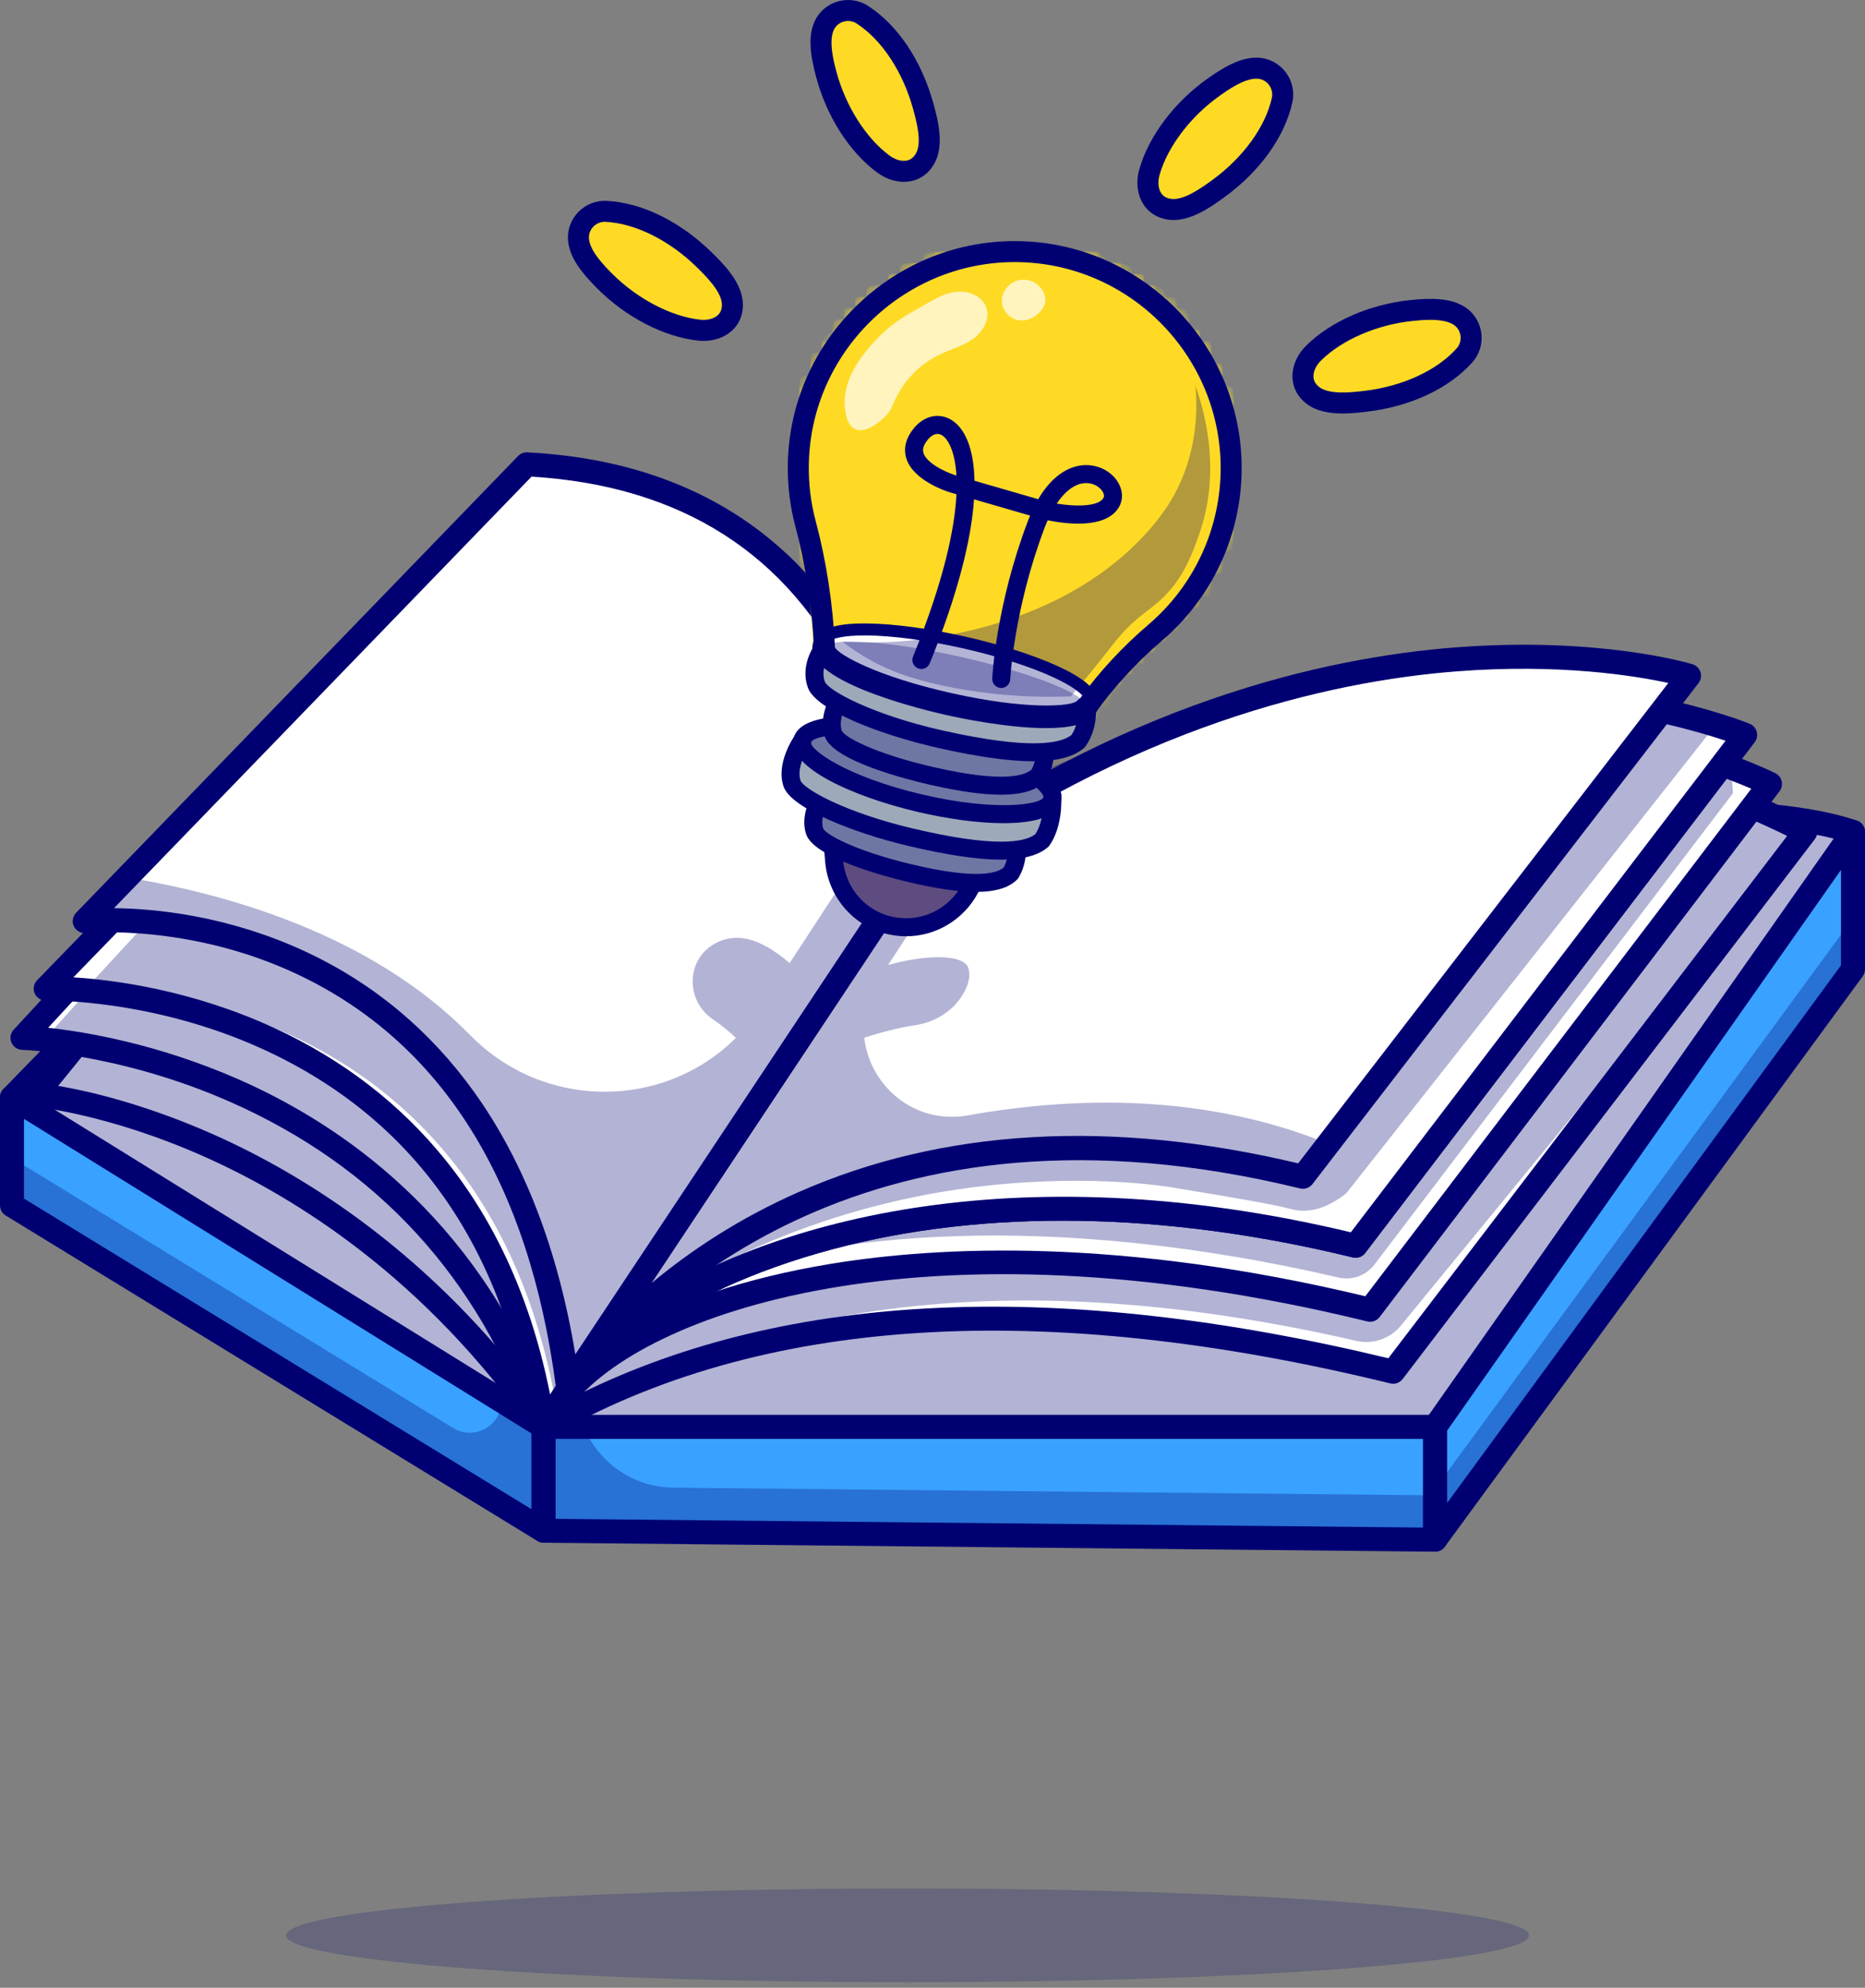 <svg width="167" height="178" viewBox="0 0 167 178" fill="none" xmlns="http://www.w3.org/2000/svg">
<rect x="0" y="0" width="167" height="178" fill="#808080" stroke="none"/>
<path opacity="0.2" d="M81.266 177.504C112.001 177.504 136.917 175.625 136.917 173.308C136.917 170.991 112.001 169.112 81.266 169.112C50.532 169.112 25.616 170.991 25.616 173.308C25.616 175.625 50.532 177.504 81.266 177.504Z" fill="#000072"/>
<path d="M1.074 98.265L48.676 49.426L77.748 82.553C77.748 82.553 146.141 67.782 165.925 74.497L128.506 132.825L48.676 131.566L1.074 98.265Z" fill="white"/>
<g opacity="0.3">
<path d="M1.074 98.265L48.676 49.426L77.748 82.553C77.748 82.553 146.141 67.782 165.925 74.497L128.506 132.825L48.676 131.566L1.074 98.265Z" fill="#000072"/>
</g>
<path d="M128.506 133.899C128.5 133.899 128.494 133.899 128.489 133.899L48.659 132.641C48.444 132.637 48.236 132.569 48.06 132.446L0.458 99.145C0.2 98.964 0.034 98.679 0.005 98.366C-0.025 98.052 0.085 97.741 0.305 97.515L47.908 48.676C48.116 48.462 48.407 48.345 48.705 48.353C49.005 48.36 49.287 48.493 49.484 48.718L78.14 81.372C85.459 79.817 147.214 67.012 166.271 73.481C166.584 73.587 166.831 73.831 166.94 74.143C167.049 74.455 167.008 74.799 166.83 75.078L129.41 133.406C129.212 133.713 128.871 133.899 128.506 133.899ZM49.022 130.497L127.925 131.742L164.252 75.116C143.384 69.596 78.641 83.46 77.975 83.604C77.593 83.687 77.197 83.556 76.941 83.263L48.635 51.007L2.726 98.109L49.022 130.497Z" fill="#000072"/>
<path d="M1.074 98.265V107.933L48.676 137.072V127.773L1.074 98.265Z" fill="#39A1FF"/>
<g opacity="0.3">
<path d="M44.916 125.442C44.916 127.672 42.473 129.041 40.571 127.877L1.074 103.699V107.933L48.676 137.072V127.773L44.916 125.442Z" fill="#000072"/>
</g>
<path d="M48.676 138.146C48.481 138.146 48.287 138.093 48.115 137.988L0.513 108.849C0.194 108.654 0 108.307 0 107.933V98.265C0 97.875 0.211 97.516 0.551 97.327C0.892 97.137 1.309 97.147 1.64 97.352L49.242 126.86C49.558 127.056 49.751 127.401 49.751 127.773V137.072C49.751 137.461 49.541 137.819 49.202 138.009C49.038 138.1 48.857 138.146 48.676 138.146ZM2.148 107.331L47.602 135.154V128.37L2.148 100.194V107.331Z" fill="#000072"/>
<path d="M48.676 127.773V137.072L128.506 137.877V127.773H48.676Z" fill="#39A1FF"/>
<g opacity="0.3">
<path d="M60.297 133.22C56.667 133.184 53.572 130.94 52.279 127.773H48.677V137.072L128.506 137.877V133.909L60.297 133.22Z" fill="#000072"/>
</g>
<path d="M128.506 138.951C128.502 138.951 128.499 138.951 128.495 138.951L48.666 138.146C48.076 138.14 47.602 137.66 47.602 137.072V127.773C47.602 127.179 48.083 126.699 48.676 126.699H128.506C129.099 126.699 129.58 127.179 129.58 127.773V137.877C129.58 138.164 129.465 138.439 129.261 138.641C129.06 138.84 128.789 138.951 128.506 138.951ZM49.75 136.008L127.432 136.792V128.847H49.75V136.008Z" fill="#000072"/>
<path d="M165.925 74.497L128.506 127.773V137.877L165.925 86.796V74.497Z" fill="#FF926B"/>
<path d="M165.925 74.497L128.506 127.773V137.877L165.925 86.796V74.497Z" fill="#39A1FF"/>
<g opacity="0.3">
<path d="M128.506 137.877L165.925 86.796V82.23L128.506 133.312V137.877Z" fill="#000072"/>
</g>
<path d="M128.506 138.951C128.394 138.951 128.281 138.934 128.172 138.898C127.73 138.754 127.432 138.342 127.432 137.877V127.773C127.432 127.552 127.499 127.336 127.627 127.155L165.046 73.879C165.315 73.496 165.802 73.331 166.25 73.472C166.696 73.614 167 74.028 167 74.497V86.795C167 87.024 166.927 87.246 166.792 87.43L129.373 138.511C129.166 138.793 128.841 138.951 128.506 138.951ZM129.58 128.113V134.593L164.851 86.445V77.896L129.58 128.113Z" fill="#000072"/>
<path d="M48.676 127.773L78.549 81.069C78.549 81.069 80.225 53.664 45.543 45.819L3.177 98.041C3.177 98.041 29.496 100.279 48.676 127.773Z" fill="white"/>
<g opacity="0.3">
<path d="M48.676 127.773L78.549 81.069C78.549 81.069 80.225 53.664 45.543 45.819L3.177 98.041C3.177 98.041 29.496 100.279 48.676 127.773Z" fill="#000072"/>
</g>
<path d="M48.676 128.847C48.325 128.847 47.996 128.675 47.795 128.387C38.055 114.425 26.426 107.211 18.386 103.617C9.659 99.718 3.15 99.117 3.085 99.111C2.689 99.077 2.344 98.827 2.189 98.461C2.034 98.094 2.093 97.673 2.343 97.364L44.708 45.142C44.966 44.824 45.38 44.68 45.779 44.771C64.105 48.916 72.335 58.551 76.012 65.905C80.011 73.903 79.639 80.842 79.621 81.134C79.61 81.316 79.552 81.493 79.454 81.647L49.581 128.352C49.388 128.654 49.056 128.84 48.697 128.847C48.69 128.847 48.683 128.847 48.676 128.847ZM5.211 97.24C7.84 97.688 12.92 98.832 19.171 101.615C27.232 105.203 38.775 112.301 48.628 125.854L77.485 80.738C77.505 79.428 77.397 73.423 74.043 66.769C69.059 56.886 59.611 50.242 45.954 47.016L5.211 97.24Z" fill="#000072"/>
<path d="M48.676 127.773L78.549 81.069C78.549 81.069 80.225 53.664 45.543 45.819L2.014 92.938C2.014 92.938 36.837 93.834 48.676 127.773Z" fill="white"/>
<g opacity="0.3">
<path d="M49.489 127.773L78.55 81.069C78.55 81.069 80.18 53.664 46.441 45.819L4.096 92.938C4.095 92.938 37.972 93.834 49.489 127.773Z" fill="#000072"/>
</g>
<path d="M48.676 128.847C48.634 128.847 48.593 128.845 48.55 128.84C48.142 128.791 47.797 128.515 47.661 128.127C42.863 114.372 33.741 104.453 20.548 98.645C10.663 94.293 2.071 94.014 1.985 94.012C1.564 94 1.188 93.743 1.024 93.355C0.86 92.967 0.938 92.519 1.224 92.209L44.753 45.09C45.014 44.808 45.405 44.686 45.779 44.771C64.105 48.916 72.335 58.551 76.012 65.905C80.012 73.903 79.639 80.842 79.621 81.134C79.61 81.316 79.553 81.493 79.454 81.647L49.581 128.352C49.382 128.662 49.039 128.847 48.676 128.847ZM4.308 92.037C7.593 92.39 14.065 93.456 21.337 96.644C30.457 100.644 42.472 108.851 48.935 125.375L77.485 80.738C77.506 79.428 77.398 73.423 74.043 66.769C69.054 56.875 59.591 50.228 45.909 47.005L4.308 92.037Z" fill="#000072"/>
<path d="M48.676 127.773L78.549 81.068C78.549 81.068 80.225 53.664 45.542 45.819L4.095 88.529C4.095 88.529 42.477 87.388 48.676 127.773Z" fill="white"/>
<g opacity="0.3">
<path d="M50.118 127.773L78.55 81.068C78.55 81.068 80.144 53.664 47.135 45.819L7.687 88.529C7.688 88.529 44.218 87.388 50.118 127.773Z" fill="#000072"/>
</g>
<path d="M48.676 128.847C48.602 128.847 48.528 128.839 48.454 128.823C48.016 128.731 47.682 128.377 47.614 127.936C45.106 111.599 37.056 100.187 23.687 94.018C13.658 89.389 4.219 89.6 4.126 89.604C3.681 89.614 3.287 89.362 3.112 88.963C2.935 88.563 3.019 88.096 3.323 87.782L44.771 45.071C45.032 44.802 45.414 44.689 45.779 44.771C64.105 48.916 72.335 58.551 76.012 65.905C80.011 73.904 79.638 80.843 79.621 81.135C79.609 81.317 79.552 81.494 79.454 81.648L49.581 128.353C49.381 128.665 49.038 128.847 48.676 128.847ZM6.569 87.522C10.149 87.744 17.101 88.628 24.509 92.031C30.683 94.866 35.873 98.87 39.933 103.932C44.497 109.62 47.627 116.655 49.257 124.871L77.484 80.739C77.505 79.428 77.397 73.424 74.042 66.77C69.051 56.872 59.583 50.223 45.891 47.002L6.569 87.522Z" fill="#000072"/>
<path d="M81.436 78.181L48.676 127.772C62.798 119.615 86.028 113.367 124.746 122.837L161.655 74.49C161.655 74.491 118.963 50.712 81.436 78.181Z" fill="white"/>
<g opacity="0.3">
<path d="M81.436 78.181L48.676 127.772C62.503 119.785 84.211 111.524 121.457 120.074C122.938 120.413 124.483 119.877 125.445 118.702L161.655 74.491C161.655 74.491 118.963 50.712 81.436 78.181Z" fill="#000072"/>
</g>
<path d="M48.677 128.847C48.388 128.847 48.103 128.731 47.894 128.509C47.553 128.146 47.505 127.597 47.78 127.181L80.54 77.589C80.61 77.483 80.699 77.389 80.802 77.314C89.495 70.951 99.19 66.793 109.616 64.958C117.945 63.492 126.752 63.498 135.792 64.975C151.164 67.488 161.735 73.306 162.178 73.553C162.45 73.704 162.643 73.967 162.707 74.272C162.77 74.578 162.698 74.895 162.509 75.143L125.6 123.49C125.341 123.829 124.905 123.983 124.491 123.881C93.29 116.25 67.963 117.872 49.213 128.703C49.045 128.8 48.86 128.847 48.677 128.847ZM82.226 78.935L51.91 124.826C70.57 115.618 94.898 114.541 124.317 121.629L160.024 74.857C156.927 73.318 147.604 69.072 135.373 67.084C121.614 64.847 101.243 65.093 82.226 78.935Z" fill="#000072"/>
<path d="M81.436 78.181L50.333 125.264C57.517 115.907 83.969 107.817 122.687 117.287L158.495 70.2C158.495 70.2 118.963 50.712 81.436 78.181Z" fill="white"/>
<g opacity="0.3">
<path d="M80.265 76.244L57.758 110.315C56.069 112.873 58.651 116.079 61.517 114.992C73.937 110.28 94.095 108.43 119.858 114.4C121.065 114.679 122.324 114.224 123.075 113.238L155.172 71.031C155.103 69.008 154.576 67.427 153.772 66.174C144.253 51.359 89.153 72.073 81.568 74.977C81.133 75.4 80.699 75.822 80.265 76.244Z" fill="#000072"/>
</g>
<path d="M50.333 126.338C50.117 126.338 49.899 126.273 49.71 126.139C49.239 125.803 49.118 125.155 49.437 124.672L80.54 77.589C80.61 77.483 80.699 77.389 80.802 77.314C89.481 70.961 98.992 66.582 109.071 64.297C117.131 62.471 125.567 61.975 134.144 62.821C148.744 64.261 158.559 69.034 158.97 69.236C159.257 69.379 159.467 69.642 159.541 69.954C159.614 70.266 159.544 70.595 159.35 70.85L123.542 117.937C123.283 118.278 122.847 118.432 122.432 118.331C82.305 108.517 57.436 117.776 51.186 125.917C50.974 126.193 50.655 126.338 50.333 126.338ZM82.226 78.935L55.395 119.552C60.174 116.648 66.768 114.415 74.512 113.155C84.221 111.577 100.353 110.818 122.257 116.078L156.821 70.627C153.784 69.331 145.218 66.061 133.85 64.95C120.797 63.676 101.26 65.071 82.226 78.935Z" fill="#000072"/>
<path d="M81.436 78.181L50.864 124.204C58.047 114.848 82.671 102.088 121.389 111.558L156.257 65.814C156.257 65.814 118.963 50.712 81.436 78.181Z" fill="white"/>
<path d="M50.864 125.279C50.647 125.279 50.429 125.214 50.24 125.079C49.768 124.742 49.649 124.093 49.97 123.61L80.541 77.586C80.612 77.481 80.7 77.389 80.802 77.314C100.431 62.946 119.993 60.309 132.945 60.622C146.994 60.965 156.272 64.661 156.66 64.818C156.97 64.943 157.204 65.206 157.293 65.53C157.381 65.853 157.314 66.198 157.111 66.464L122.243 112.209C121.984 112.549 121.548 112.703 121.134 112.601C104.288 108.482 88.19 108.224 74.578 111.859C59.543 115.874 53.278 122.824 51.717 124.858C51.505 125.134 51.187 125.279 50.864 125.279ZM82.225 78.935L56.607 117.501C68.294 109.409 90.638 103.108 120.96 110.349L154.512 66.331C151.469 65.314 143.475 63.016 132.802 62.768C120.237 62.469 101.281 65.048 82.225 78.935Z" fill="#000072"/>
<path d="M81.436 78.181L50.864 124.205C58.048 114.848 82.671 102.088 121.389 111.559L156.257 65.814C156.257 65.814 118.963 50.712 81.436 78.181Z" fill="white"/>
<path d="M50.864 125.279C50.647 125.279 50.429 125.214 50.24 125.079C49.768 124.742 49.649 124.093 49.97 123.61L80.541 77.586C80.612 77.481 80.7 77.389 80.802 77.314C100.431 62.946 119.993 60.309 132.945 60.622C146.994 60.965 156.272 64.661 156.66 64.818C156.97 64.943 157.204 65.206 157.293 65.53C157.381 65.853 157.314 66.198 157.111 66.464L122.243 112.209C121.984 112.549 121.548 112.703 121.134 112.601C104.288 108.482 88.19 108.224 74.578 111.859C59.543 115.874 53.278 122.824 51.717 124.858C51.505 125.134 51.187 125.279 50.864 125.279ZM82.225 78.935L56.607 117.501C68.294 109.409 90.638 103.108 120.96 110.349L154.512 66.331C151.469 65.314 143.475 63.016 132.802 62.768C120.237 62.469 101.281 65.048 82.225 78.935Z" fill="#000072"/>
<g opacity="0.3">
<path d="M79.397 76.902L49.253 119.36C54.152 117.408 59.051 115.455 63.95 113.502C68.955 110.937 75.285 108.439 82.806 107.006C93.165 105.033 101.877 105.824 104.962 106.335C110.12 107.189 113.859 107.807 115.617 108.273C115.694 108.293 115.909 108.351 116.209 108.387C117.916 108.589 119.435 107.738 120.543 106.868L153.17 65.492C153.17 65.493 116.399 51.561 79.397 76.902Z" fill="#000072"/>
</g>
<path d="M81.436 78.181L50.864 124.205C58.048 114.848 77.952 95.911 116.67 105.381L151.244 60.511C151.244 60.511 118.963 50.712 81.436 78.181Z" fill="white"/>
<path d="M50.864 125.279C50.647 125.279 50.429 125.214 50.24 125.079C49.768 124.742 49.649 124.092 49.97 123.61L80.541 77.586C80.612 77.481 80.7 77.389 80.802 77.314C100.391 62.975 118.548 58.882 130.33 57.974C143.146 56.987 151.219 59.38 151.556 59.483C151.894 59.585 152.159 59.847 152.267 60.184C152.375 60.52 152.31 60.887 152.095 61.167L117.521 106.037C117.262 106.374 116.827 106.526 116.415 106.425C78.005 97.03 58.374 116.187 51.717 124.859C51.505 125.133 51.187 125.279 50.864 125.279ZM82.225 78.935L58.325 114.915C61.848 111.977 66.207 109.085 71.509 106.75C84.428 101.058 99.477 100.192 116.245 104.174L149.388 61.159C146.486 60.527 139.665 59.396 130.385 60.124C118.937 61.023 101.302 65.019 82.225 78.935Z" fill="#000072"/>
<path d="M50.864 124.205L81.436 78.181C81.436 78.181 81.283 43.324 47.166 41.581L7.587 82.486C7.586 82.486 44.928 78.573 50.864 124.205Z" fill="white"/>
<path d="M50.864 125.278C50.783 125.278 50.702 125.27 50.621 125.251C50.184 125.149 49.857 124.787 49.798 124.343C47.393 105.85 39.598 93.369 26.629 87.247C16.93 82.669 7.788 83.546 7.696 83.555C7.247 83.598 6.817 83.362 6.619 82.956C6.422 82.55 6.499 82.064 6.813 81.74L46.392 40.834C46.608 40.611 46.907 40.486 47.219 40.509C65.369 41.436 74.01 51.657 78.061 60.069C82.419 69.115 82.508 77.811 82.509 78.177C82.51 78.389 82.448 78.598 82.33 78.776L51.758 124.8C51.557 125.103 51.219 125.278 50.864 125.278ZM10.206 81.325C13.78 81.362 20.41 81.957 27.456 85.261C33.475 88.084 38.527 92.306 42.471 97.809C46.933 104.037 49.971 111.922 51.518 121.278L80.353 77.87C80.293 76.244 79.813 68.615 76.095 60.935C70.627 49.641 61.04 43.501 47.596 42.682L10.206 81.325Z" fill="#000072"/>
<g opacity="0.3">
<path d="M86.691 99.877C81.805 100.75 77.86 97.163 77.388 92.921C78.887 92.439 80.458 92.032 81.991 91.798C83.838 91.515 85.5 90.441 86.366 88.785C86.736 88.078 86.93 87.333 86.7 86.672C86.267 85.426 82.918 85.46 79.527 86.413L87.649 73.938C85.597 75.244 83.525 76.651 81.436 78.181C81.436 78.181 81.421 75.281 80.586 71.116L70.708 86.243C69.383 85.101 67.766 84.064 66.2 83.986C65.304 83.941 64.499 84.187 63.818 84.612C61.391 86.127 61.46 89.677 63.834 91.276C64.441 91.684 65.152 92.231 65.894 92.94C59.467 99.348 48.759 99.486 42.086 92.678C33.263 83.677 20.342 80.043 11.369 78.576L7.586 82.486C7.586 82.486 44.928 78.572 50.864 124.204C58.047 114.847 77.952 95.91 116.67 105.381L118.948 102.425C107.821 97.899 96.167 98.184 86.691 99.877Z" fill="#000072"/>
</g>
<g opacity="0.55">
<mask id="mask0_79_17899" style="mask-type:luminance" maskUnits="userSpaceOnUse" x="71" y="22" width="40" height="43">
<path d="M110.243 41.913C110.243 47.81 107.606 53.09 103.452 56.643C101.107 58.647 99.015 60.91 97.24 63.416L97.165 63.363C96.302 64.488 91.084 64.351 85.002 62.989C78.889 61.622 74.093 59.511 73.832 58.126C73.832 58.069 73.829 58.013 73.824 57.959V57.949C73.641 54.224 73.096 50.526 72.134 46.916C71.68 45.219 71.452 43.431 71.484 41.58C71.659 31.028 80.398 22.483 90.95 22.531C101.615 22.579 110.243 31.237 110.243 41.913Z" fill="white"/>
</mask>
<g mask="url(#mask0_79_17899)">
<path d="M110.243 22.482H71.453V64.487H110.243V22.482Z" fill="#FFE610"/>
</g>
<mask id="mask1_79_17899" style="mask-type:luminance" maskUnits="userSpaceOnUse" x="71" y="22" width="40" height="43">
<path d="M110.243 41.913C110.243 47.81 107.606 53.09 103.452 56.643C101.107 58.647 99.015 60.91 97.24 63.416L97.165 63.363C96.302 64.488 91.084 64.351 85.002 62.989C78.889 61.622 74.093 59.511 73.832 58.126C73.832 58.069 73.829 58.013 73.824 57.959V57.949C73.641 54.224 73.096 50.526 72.134 46.916C71.68 45.219 71.452 43.431 71.484 41.58C71.659 31.028 80.398 22.483 90.95 22.531C101.615 22.579 110.243 31.237 110.243 41.913Z" fill="white"/>
</mask>
<g mask="url(#mask1_79_17899)">
<path d="M82.772 64.783H76.81V66.293C74.866 65.765 72.968 65.143 71.119 64.434H71.158V22.187H110.538V64.782H82.772V64.783Z" fill="#FFE610"/>
</g>
<mask id="mask2_79_17899" style="mask-type:luminance" maskUnits="userSpaceOnUse" x="71" y="22" width="40" height="43">
<path d="M110.243 41.913C110.243 47.81 107.606 53.09 103.452 56.643C101.107 58.647 99.015 60.91 97.24 63.416L97.165 63.363C96.302 64.488 91.084 64.351 85.002 62.989C78.889 61.622 74.093 59.511 73.832 58.126C73.832 58.069 73.829 58.013 73.824 57.959V57.949C73.641 54.224 73.096 50.526 72.134 46.916C71.68 45.219 71.452 43.431 71.484 41.58C71.659 31.028 80.398 22.483 90.95 22.531C101.615 22.579 110.243 31.237 110.243 41.913Z" fill="white"/>
</mask>
<g mask="url(#mask2_79_17899)">
<path d="M82.913 66.743C78.913 66.08 75.073 65.027 71.428 63.63C70.973 63.455 70.52 63.275 70.071 63.09H71.158V22.187H110.539V64.327H111.696C109.906 64.947 108.081 65.482 106.226 65.928V64.783H82.913V66.743H82.913Z" fill="#FFE611"/>
</g>
<mask id="mask3_79_17899" style="mask-type:luminance" maskUnits="userSpaceOnUse" x="71" y="22" width="40" height="43">
<path d="M110.243 41.913C110.243 47.81 107.606 53.09 103.452 56.643C101.107 58.647 99.015 60.91 97.24 63.416L97.165 63.363C96.302 64.488 91.084 64.351 85.002 62.989C78.889 61.622 74.093 59.511 73.832 58.126C73.832 58.069 73.829 58.013 73.824 57.959V57.949C73.641 54.224 73.096 50.526 72.134 46.916C71.68 45.219 71.452 43.431 71.484 41.58C71.659 31.028 80.398 22.483 90.95 22.531C101.615 22.579 110.243 31.237 110.243 41.913Z" fill="white"/>
</mask>
<g mask="url(#mask3_79_17899)">
<path d="M83.054 65.892C79.112 65.239 75.329 64.201 71.738 62.825C71.289 62.653 70.843 62.475 70.4 62.293H71.158V22.187H110.538V63.512H111.415C109.651 64.123 107.852 64.65 106.025 65.089V64.782H83.053V65.892H83.054Z" fill="#FFE512"/>
</g>
<mask id="mask4_79_17899" style="mask-type:luminance" maskUnits="userSpaceOnUse" x="71" y="22" width="40" height="43">
<path d="M110.243 41.913C110.243 47.81 107.606 53.09 103.452 56.643C101.107 58.647 99.015 60.91 97.24 63.416L97.165 63.363C96.302 64.488 91.084 64.351 85.002 62.989C78.889 61.622 74.093 59.511 73.832 58.126C73.832 58.069 73.829 58.013 73.824 57.959V57.949C73.641 54.224 73.096 50.526 72.134 46.916C71.68 45.219 71.452 43.431 71.484 41.58C71.659 31.028 80.398 22.483 90.95 22.531C101.615 22.579 110.243 31.237 110.243 41.913Z" fill="white"/>
</mask>
<g mask="url(#mask4_79_17899)">
<path d="M83.195 65.042C79.312 64.398 75.585 63.376 72.048 62.02C71.163 61.681 70.291 61.321 69.43 60.94H71.158V22.187H110.538V62.697H111.133C109.396 63.298 107.624 63.818 105.823 64.25C98.622 65.982 90.962 66.329 83.195 65.042Z" fill="#FFE513"/>
</g>
<mask id="mask5_79_17899" style="mask-type:luminance" maskUnits="userSpaceOnUse" x="71" y="22" width="40" height="43">
<path d="M110.243 41.913C110.243 47.81 107.606 53.09 103.452 56.643C101.107 58.647 99.015 60.91 97.24 63.416L97.165 63.363C96.302 64.488 91.084 64.351 85.002 62.989C78.889 61.622 74.093 59.511 73.832 58.126C73.832 58.069 73.829 58.013 73.824 57.959V57.949C73.641 54.224 73.096 50.526 72.134 46.916C71.68 45.219 71.452 43.431 71.484 41.58C71.659 31.028 80.398 22.483 90.95 22.531C101.615 22.579 110.243 31.237 110.243 41.913Z" fill="white"/>
</mask>
<g mask="url(#mask5_79_17899)">
<path d="M83.336 64.191C79.511 63.557 75.841 62.551 72.357 61.215C71.486 60.881 70.626 60.527 69.779 60.152H71.158V22.187H110.539V61.882H110.852C109.141 62.474 107.396 62.986 105.622 63.412C98.53 65.117 90.985 65.46 83.336 64.191Z" fill="#FEE414"/>
</g>
<mask id="mask6_79_17899" style="mask-type:luminance" maskUnits="userSpaceOnUse" x="71" y="22" width="40" height="43">
<path d="M110.243 41.913C110.243 47.81 107.606 53.09 103.452 56.643C101.107 58.647 99.015 60.91 97.24 63.416L97.165 63.363C96.302 64.488 91.084 64.351 85.002 62.989C78.889 61.622 74.093 59.511 73.832 58.126C73.832 58.069 73.829 58.013 73.824 57.959V57.949C73.641 54.224 73.096 50.526 72.134 46.916C71.68 45.219 71.452 43.431 71.484 41.58C71.659 31.028 80.398 22.483 90.95 22.531C101.615 22.579 110.243 31.237 110.243 41.913Z" fill="white"/>
</mask>
<g mask="url(#mask6_79_17899)">
<path d="M83.477 63.341C79.711 62.717 76.097 61.725 72.666 60.41C71.809 60.081 70.963 59.733 70.128 59.364H71.158V22.187H110.539V61.067H110.571C108.886 61.65 107.168 62.154 105.421 62.574C98.438 64.252 91.009 64.59 83.477 63.341Z" fill="#FEE415"/>
</g>
<mask id="mask7_79_17899" style="mask-type:luminance" maskUnits="userSpaceOnUse" x="71" y="22" width="40" height="43">
<path d="M110.243 41.913C110.243 47.81 107.606 53.09 103.452 56.643C101.107 58.647 99.015 60.91 97.24 63.416L97.165 63.363C96.302 64.488 91.084 64.351 85.002 62.989C78.889 61.622 74.093 59.511 73.832 58.126C73.832 58.069 73.829 58.013 73.824 57.959V57.949C73.641 54.224 73.096 50.526 72.134 46.916C71.68 45.219 71.452 43.431 71.484 41.58C71.659 31.028 80.398 22.483 90.95 22.531C101.615 22.579 110.243 31.237 110.243 41.913Z" fill="white"/>
</mask>
<g mask="url(#mask7_79_17899)">
<path d="M83.618 62.49C79.91 61.876 76.353 60.9 72.976 59.606C72.132 59.282 71.299 58.939 70.477 58.575H71.158V22.187H110.538V59.806H111.527C111.117 59.959 110.704 60.108 110.289 60.252C108.63 60.826 106.939 61.321 105.22 61.735C98.345 63.388 91.032 63.719 83.618 62.49Z" fill="#FEE416"/>
</g>
<mask id="mask8_79_17899" style="mask-type:luminance" maskUnits="userSpaceOnUse" x="71" y="22" width="40" height="43">
<path d="M110.243 41.913C110.243 47.81 107.606 53.09 103.452 56.643C101.107 58.647 99.015 60.91 97.24 63.416L97.165 63.363C96.302 64.488 91.084 64.351 85.002 62.989C78.889 61.622 74.093 59.511 73.832 58.126C73.832 58.069 73.829 58.013 73.824 57.959V57.949C73.641 54.224 73.096 50.526 72.134 46.916C71.68 45.219 71.452 43.431 71.484 41.58C71.659 31.028 80.398 22.483 90.95 22.531C101.615 22.579 110.243 31.237 110.243 41.913Z" fill="white"/>
</mask>
<g mask="url(#mask8_79_17899)">
<path d="M83.759 61.64C80.11 61.035 76.609 60.075 73.286 58.801C72.455 58.482 71.635 58.144 70.827 57.787H71.158V22.187H110.539V58.53H112.432C111.633 58.851 110.825 59.153 110.008 59.436C108.376 60.002 106.711 60.49 105.02 60.896C98.253 62.523 91.056 62.85 83.759 61.64Z" fill="#FEE317"/>
</g>
<mask id="mask9_79_17899" style="mask-type:luminance" maskUnits="userSpaceOnUse" x="71" y="22" width="40" height="43">
<path d="M110.243 41.913C110.243 47.81 107.606 53.09 103.452 56.643C101.107 58.647 99.015 60.91 97.24 63.416L97.165 63.363C96.302 64.488 91.084 64.351 85.002 62.989C78.889 61.622 74.093 59.511 73.832 58.126C73.832 58.069 73.829 58.013 73.824 57.959V57.949C73.641 54.224 73.096 50.526 72.134 46.916C71.68 45.219 71.452 43.431 71.484 41.58C71.659 31.028 80.398 22.483 90.95 22.531C101.615 22.579 110.243 31.237 110.243 41.913Z" fill="white"/>
</mask>
<g mask="url(#mask9_79_17899)">
<path d="M83.9 60.789C80.31 60.194 76.865 59.249 73.595 57.996C72.778 57.683 71.971 57.35 71.176 56.999C70.778 56.823 70.383 56.642 69.992 56.458H71.158V22.187H110.539V57.73H112.112C111.325 58.046 110.53 58.343 109.727 58.621C108.121 59.177 106.483 59.657 104.819 60.057C98.161 61.658 91.08 61.98 83.9 60.789Z" fill="#FEE318"/>
</g>
<mask id="mask10_79_17899" style="mask-type:luminance" maskUnits="userSpaceOnUse" x="71" y="22" width="40" height="43">
<path d="M110.243 41.913C110.243 47.81 107.606 53.09 103.452 56.643C101.107 58.647 99.015 60.91 97.24 63.416L97.165 63.363C96.302 64.488 91.084 64.351 85.002 62.989C78.889 61.622 74.093 59.511 73.832 58.126C73.832 58.069 73.829 58.013 73.824 57.959V57.949C73.641 54.224 73.096 50.526 72.134 46.916C71.68 45.219 71.452 43.431 71.484 41.58C71.659 31.028 80.398 22.483 90.95 22.531C101.615 22.579 110.243 31.237 110.243 41.913Z" fill="white"/>
</mask>
<g mask="url(#mask10_79_17899)">
<path d="M84.041 59.939C80.51 59.354 77.121 58.424 73.904 57.191C72.296 56.575 70.731 55.882 69.211 55.118H71.158V22.187H110.538V56.93H111.791C111.017 57.24 110.235 57.532 109.445 57.806C107.865 58.353 106.254 58.825 104.617 59.219C98.068 60.794 91.103 61.11 84.041 59.939Z" fill="#FEE319"/>
</g>
<mask id="mask11_79_17899" style="mask-type:luminance" maskUnits="userSpaceOnUse" x="71" y="22" width="40" height="43">
<path d="M110.243 41.913C110.243 47.81 107.606 53.09 103.452 56.643C101.107 58.647 99.015 60.91 97.24 63.416L97.165 63.363C96.302 64.488 91.084 64.351 85.002 62.989C78.889 61.622 74.093 59.511 73.832 58.126C73.832 58.069 73.829 58.013 73.824 57.959V57.949C73.641 54.224 73.096 50.526 72.134 46.916C71.68 45.219 71.452 43.431 71.484 41.58C71.659 31.028 80.398 22.483 90.95 22.531C101.615 22.579 110.243 31.237 110.243 41.913Z" fill="white"/>
</mask>
<g mask="url(#mask11_79_17899)">
<path d="M84.182 59.088C80.71 58.513 77.377 57.599 74.214 56.386C72.632 55.78 71.093 55.099 69.599 54.348H71.158V22.187H110.538V56.129H111.47C110.709 56.435 109.94 56.722 109.163 56.992C107.609 57.529 106.025 57.994 104.415 58.381C97.976 59.929 91.127 60.24 84.182 59.088Z" fill="#FEE21A"/>
</g>
<mask id="mask12_79_17899" style="mask-type:luminance" maskUnits="userSpaceOnUse" x="71" y="22" width="40" height="43">
<path d="M110.243 41.913C110.243 47.81 107.606 53.09 103.452 56.643C101.107 58.647 99.015 60.91 97.24 63.416L97.165 63.363C96.302 64.488 91.084 64.351 85.002 62.989C78.889 61.622 74.093 59.511 73.832 58.126C73.832 58.069 73.829 58.013 73.824 57.959V57.949C73.641 54.224 73.096 50.526 72.134 46.916C71.68 45.219 71.452 43.431 71.484 41.58C71.659 31.028 80.398 22.483 90.95 22.531C101.615 22.579 110.243 31.237 110.243 41.913Z" fill="white"/>
</mask>
<g mask="url(#mask12_79_17899)">
<path d="M84.323 58.238C80.909 57.672 77.633 56.774 74.524 55.581C72.969 54.985 71.456 54.316 69.987 53.577H71.158V22.187H110.539V55.329H111.151C110.403 55.629 109.646 55.912 108.882 56.176C107.355 56.706 105.798 57.162 104.215 57.542C97.884 59.064 91.15 59.37 84.323 58.238Z" fill="#FEE21B"/>
</g>
<mask id="mask13_79_17899" style="mask-type:luminance" maskUnits="userSpaceOnUse" x="71" y="22" width="40" height="43">
<path d="M110.243 41.913C110.243 47.81 107.606 53.09 103.452 56.643C101.107 58.647 99.015 60.91 97.24 63.416L97.165 63.363C96.302 64.488 91.084 64.351 85.002 62.989C78.889 61.622 74.093 59.511 73.832 58.126C73.832 58.069 73.829 58.013 73.824 57.959V57.949C73.641 54.224 73.096 50.526 72.134 46.916C71.68 45.219 71.452 43.431 71.484 41.58C71.659 31.028 80.398 22.483 90.95 22.531C101.615 22.579 110.243 31.237 110.243 41.913Z" fill="white"/>
</mask>
<g mask="url(#mask13_79_17899)">
<path d="M84.464 57.387C81.109 56.831 77.89 55.948 74.833 54.777C73.305 54.191 71.818 53.533 70.374 52.807H71.158V22.187H110.539V54.529H110.83C110.095 54.824 109.352 55.101 108.602 55.361C107.101 55.881 105.569 56.33 104.014 56.704C97.792 58.2 91.174 58.5 84.464 57.387Z" fill="#FDE11C"/>
</g>
<mask id="mask14_79_17899" style="mask-type:luminance" maskUnits="userSpaceOnUse" x="71" y="22" width="40" height="43">
<path d="M110.243 41.913C110.243 47.81 107.606 53.09 103.452 56.643C101.107 58.647 99.015 60.91 97.24 63.416L97.165 63.363C96.302 64.488 91.084 64.351 85.002 62.989C78.889 61.622 74.093 59.511 73.832 58.126C73.832 58.069 73.829 58.013 73.824 57.959V57.949C73.641 54.224 73.096 50.526 72.134 46.916C71.68 45.219 71.452 43.431 71.484 41.58C71.659 31.028 80.398 22.483 90.95 22.531C101.615 22.579 110.243 31.237 110.243 41.913Z" fill="white"/>
</mask>
<g mask="url(#mask14_79_17899)">
<path d="M84.605 56.537C81.308 55.991 78.146 55.123 75.142 53.972C73.641 53.396 72.18 52.75 70.761 52.037H71.158V22.187H110.538V53.28H111.587C111.23 53.433 110.871 53.583 110.51 53.728C109.787 54.018 109.057 54.29 108.32 54.546C106.845 55.056 105.341 55.497 103.812 55.864C97.699 57.334 91.198 57.63 84.605 56.537Z" fill="#FDE11D"/>
</g>
<mask id="mask15_79_17899" style="mask-type:luminance" maskUnits="userSpaceOnUse" x="71" y="22" width="40" height="43">
<path d="M110.243 41.913C110.243 47.81 107.606 53.09 103.452 56.643C101.107 58.647 99.015 60.91 97.24 63.416L97.165 63.363C96.302 64.488 91.084 64.351 85.002 62.989C78.889 61.622 74.093 59.511 73.832 58.126C73.832 58.069 73.829 58.013 73.824 57.959V57.949C73.641 54.224 73.096 50.526 72.134 46.916C71.68 45.219 71.452 43.431 71.484 41.58C71.659 31.028 80.398 22.483 90.95 22.531C101.615 22.579 110.243 31.237 110.243 41.913Z" fill="white"/>
</mask>
<g mask="url(#mask15_79_17899)">
<path d="M84.746 55.686C81.508 55.15 78.402 54.298 75.452 53.167C73.978 52.602 72.542 51.967 71.149 51.267H71.158V22.187H110.538V52.023H112.294C109.519 53.295 106.613 54.305 103.611 55.026C97.607 56.47 91.221 56.76 84.746 55.686Z" fill="#FDE11E"/>
</g>
<mask id="mask16_79_17899" style="mask-type:luminance" maskUnits="userSpaceOnUse" x="71" y="22" width="40" height="43">
<path d="M110.243 41.913C110.243 47.81 107.606 53.09 103.452 56.643C101.107 58.647 99.015 60.91 97.24 63.416L97.165 63.363C96.302 64.488 91.084 64.351 85.002 62.989C78.889 61.622 74.093 59.511 73.832 58.126C73.832 58.069 73.829 58.013 73.824 57.959V57.949C73.641 54.224 73.096 50.526 72.134 46.916C71.68 45.219 71.452 43.431 71.484 41.58C71.659 31.028 80.398 22.483 90.95 22.531C101.615 22.579 110.243 31.237 110.243 41.913Z" fill="white"/>
</mask>
<g mask="url(#mask16_79_17899)">
<path d="M84.887 54.836C81.707 54.309 78.658 53.472 75.762 52.362C74.314 51.807 72.905 51.184 71.537 50.496C70.853 50.152 70.18 49.792 69.517 49.417H71.158V22.187H110.538V51.239H111.935C109.211 52.488 106.357 53.479 103.41 54.188C97.515 55.605 91.244 55.89 84.887 54.836Z" fill="#FDE01F"/>
</g>
<mask id="mask17_79_17899" style="mask-type:luminance" maskUnits="userSpaceOnUse" x="71" y="22" width="40" height="43">
<path d="M110.243 41.913C110.243 47.81 107.606 53.09 103.452 56.643C101.107 58.647 99.015 60.91 97.24 63.416L97.165 63.363C96.302 64.488 91.084 64.351 85.002 62.989C78.889 61.622 74.093 59.511 73.832 58.126C73.832 58.069 73.829 58.013 73.824 57.959V57.949C73.641 54.224 73.096 50.526 72.134 46.916C71.68 45.219 71.452 43.431 71.484 41.58C71.659 31.028 80.398 22.483 90.95 22.531C101.615 22.579 110.243 31.237 110.243 41.913Z" fill="white"/>
</mask>
<g mask="url(#mask17_79_17899)">
<path d="M85.028 53.985C81.908 53.468 78.914 52.647 76.072 51.558C74.65 51.013 73.267 50.401 71.924 49.726C71.253 49.389 70.593 49.036 69.942 48.668H71.158V22.187H110.539V50.455H111.577C108.903 51.68 106.102 52.654 103.208 53.35C97.422 54.74 91.268 55.02 85.028 53.985Z" fill="#FDE020"/>
</g>
<mask id="mask18_79_17899" style="mask-type:luminance" maskUnits="userSpaceOnUse" x="71" y="22" width="40" height="43">
<path d="M110.243 41.913C110.243 47.81 107.606 53.09 103.452 56.643C101.107 58.647 99.015 60.91 97.24 63.416L97.165 63.363C96.302 64.488 91.084 64.351 85.002 62.989C78.889 61.622 74.093 59.511 73.832 58.126C73.832 58.069 73.829 58.013 73.824 57.959V57.949C73.641 54.224 73.096 50.526 72.134 46.916C71.68 45.219 71.452 43.431 71.484 41.58C71.659 31.028 80.398 22.483 90.95 22.531C101.615 22.579 110.243 31.237 110.243 41.913Z" fill="white"/>
</mask>
<g mask="url(#mask18_79_17899)">
<path d="M85.169 53.135C82.107 52.628 79.17 51.822 76.38 50.753C74.986 50.218 73.629 49.617 72.312 48.956C71.654 48.625 71.005 48.278 70.367 47.917H71.158V22.187H110.539V49.671H111.218C108.595 50.874 105.846 51.828 103.007 52.511C97.33 53.876 91.291 54.15 85.169 53.135Z" fill="#FDDF21"/>
</g>
<mask id="mask19_79_17899" style="mask-type:luminance" maskUnits="userSpaceOnUse" x="71" y="22" width="40" height="43">
<path d="M110.243 41.913C110.243 47.81 107.606 53.09 103.452 56.643C101.107 58.647 99.015 60.91 97.24 63.416L97.165 63.363C96.302 64.488 91.084 64.351 85.002 62.989C78.889 61.622 74.093 59.511 73.832 58.126C73.832 58.069 73.829 58.013 73.824 57.959V57.949C73.641 54.224 73.096 50.526 72.134 46.916C71.68 45.219 71.452 43.431 71.484 41.58C71.659 31.028 80.398 22.483 90.95 22.531C101.615 22.579 110.243 31.237 110.243 41.913Z" fill="white"/>
</mask>
<g mask="url(#mask19_79_17899)">
<path d="M85.309 52.284C82.307 51.787 79.426 50.996 76.69 49.948C75.322 49.423 73.991 48.834 72.699 48.185C72.054 47.86 71.418 47.52 70.792 47.166H71.158V22.187H110.538V48.886H110.859C108.286 50.066 105.591 51.003 102.806 51.672C97.238 53.011 91.315 53.28 85.309 52.284Z" fill="#FDDF22"/>
</g>
<mask id="mask20_79_17899" style="mask-type:luminance" maskUnits="userSpaceOnUse" x="71" y="22" width="40" height="43">
<path d="M110.243 41.913C110.243 47.81 107.606 53.09 103.452 56.643C101.107 58.647 99.015 60.91 97.24 63.416L97.165 63.363C96.302 64.488 91.084 64.351 85.002 62.989C78.889 61.622 74.093 59.511 73.832 58.126C73.832 58.069 73.829 58.013 73.824 57.959V57.949C73.641 54.224 73.096 50.526 72.134 46.916C71.68 45.219 71.452 43.431 71.484 41.58C71.659 31.028 80.398 22.483 90.95 22.531C101.615 22.579 110.243 31.237 110.243 41.913Z" fill="white"/>
</mask>
<g mask="url(#mask20_79_17899)">
<path d="M85.45 51.434C79.562 50.458 74.151 48.335 69.406 45.331H71.158V22.187H110.538V47.191H112.37C111.755 47.509 111.131 47.814 110.501 48.103C107.978 49.259 105.335 50.178 102.605 50.834C97.146 52.146 91.338 52.41 85.45 51.434Z" fill="#FCDF23"/>
</g>
<mask id="mask21_79_17899" style="mask-type:luminance" maskUnits="userSpaceOnUse" x="71" y="22" width="40" height="43">
<path d="M110.243 41.913C110.243 47.81 107.606 53.09 103.452 56.643C101.107 58.647 99.015 60.91 97.24 63.416L97.165 63.363C96.302 64.488 91.084 64.351 85.002 62.989C78.889 61.622 74.093 59.511 73.832 58.126C73.832 58.069 73.829 58.013 73.824 57.959V57.949C73.641 54.224 73.096 50.526 72.134 46.916C71.68 45.219 71.452 43.431 71.484 41.58C71.659 31.028 80.398 22.483 90.95 22.531C101.615 22.579 110.243 31.237 110.243 41.913Z" fill="white"/>
</mask>
<g mask="url(#mask21_79_17899)">
<path d="M85.591 50.583C79.821 49.627 74.517 47.547 69.868 44.603H71.158V22.187H110.539V46.425H111.974C111.371 46.737 110.76 47.035 110.142 47.318C107.669 48.452 105.079 49.352 102.403 49.995C97.053 51.282 91.362 51.54 85.591 50.583Z" fill="#FCDE24"/>
</g>
<mask id="mask22_79_17899" style="mask-type:luminance" maskUnits="userSpaceOnUse" x="71" y="22" width="40" height="43">
<path d="M110.243 41.913C110.243 47.81 107.606 53.09 103.452 56.643C101.107 58.647 99.015 60.91 97.24 63.416L97.165 63.363C96.302 64.488 91.084 64.351 85.002 62.989C78.889 61.622 74.093 59.511 73.832 58.126C73.832 58.069 73.829 58.013 73.824 57.959V57.949C73.641 54.224 73.096 50.526 72.134 46.916C71.68 45.219 71.452 43.431 71.484 41.58C71.659 31.028 80.398 22.483 90.95 22.531C101.615 22.579 110.243 31.237 110.243 41.913Z" fill="white"/>
</mask>
<g mask="url(#mask22_79_17899)">
<path d="M85.733 49.733C80.079 48.796 74.884 46.757 70.329 43.874H71.158V22.187H110.539V45.659H111.578C110.987 45.965 110.389 46.257 109.784 46.534C107.361 47.645 104.824 48.527 102.203 49.157C96.961 50.417 91.386 50.67 85.733 49.733Z" fill="#FCDE25"/>
</g>
<mask id="mask23_79_17899" style="mask-type:luminance" maskUnits="userSpaceOnUse" x="71" y="22" width="40" height="43">
<path d="M110.243 41.913C110.243 47.81 107.606 53.09 103.452 56.643C101.107 58.647 99.015 60.91 97.24 63.416L97.165 63.363C96.302 64.488 91.084 64.351 85.002 62.989C78.889 61.622 74.093 59.511 73.832 58.126C73.832 58.069 73.829 58.013 73.824 57.959V57.949C73.641 54.224 73.096 50.526 72.134 46.916C71.68 45.219 71.452 43.431 71.484 41.58C71.659 31.028 80.398 22.483 90.95 22.531C101.615 22.579 110.243 31.237 110.243 41.913Z" fill="white"/>
</mask>
<g mask="url(#mask23_79_17899)">
<path d="M85.873 48.882C80.337 47.965 75.25 45.969 70.79 43.145H71.158V22.187H110.538V44.893H111.182C110.603 45.193 110.018 45.479 109.425 45.75C107.053 46.837 104.568 47.701 102.002 48.318C96.868 49.552 91.409 49.8 85.873 48.882Z" fill="#FCDE27"/>
</g>
<mask id="mask24_79_17899" style="mask-type:luminance" maskUnits="userSpaceOnUse" x="71" y="22" width="40" height="43">
<path d="M110.243 41.913C110.243 47.81 107.606 53.09 103.452 56.643C101.107 58.647 99.015 60.91 97.24 63.416L97.165 63.363C96.302 64.488 91.084 64.351 85.002 62.989C78.889 61.622 74.093 59.511 73.832 58.126C73.832 58.069 73.829 58.013 73.824 57.959V57.949C73.641 54.224 73.096 50.526 72.134 46.916C71.68 45.219 71.452 43.431 71.484 41.58C71.659 31.028 80.398 22.483 90.95 22.531C101.615 22.579 110.243 31.237 110.243 41.913Z" fill="white"/>
</mask>
<g mask="url(#mask24_79_17899)">
<path d="M86.014 48.032C80.596 47.134 75.616 45.18 71.25 42.416C70.705 42.071 70.169 41.713 69.642 41.342H71.158V22.187H110.538V43.208H112.461C111.359 43.847 110.226 44.434 109.066 44.966C106.744 46.031 104.312 46.875 101.8 47.479C96.776 48.687 91.433 48.93 86.014 48.032Z" fill="#FCDD28"/>
</g>
<mask id="mask25_79_17899" style="mask-type:luminance" maskUnits="userSpaceOnUse" x="71" y="22" width="40" height="43">
<path d="M110.243 41.913C110.243 47.81 107.606 53.09 103.452 56.643C101.107 58.647 99.015 60.91 97.24 63.416L97.165 63.363C96.302 64.488 91.084 64.351 85.002 62.989C78.889 61.622 74.093 59.511 73.832 58.126C73.832 58.069 73.829 58.013 73.824 57.959V57.949C73.641 54.224 73.096 50.526 72.134 46.916C71.68 45.219 71.452 43.431 71.484 41.58C71.659 31.028 80.398 22.483 90.95 22.531C101.615 22.579 110.243 31.237 110.243 41.913Z" fill="white"/>
</mask>
<g mask="url(#mask25_79_17899)">
<path d="M86.155 47.181C80.855 46.303 75.982 44.392 71.712 41.687C71.178 41.349 70.653 40.999 70.139 40.637H71.158V22.188H110.539V42.462H112.03C110.953 43.087 109.844 43.662 108.708 44.183C106.437 45.224 104.058 46.051 101.6 46.642C96.684 47.822 91.457 48.06 86.155 47.181Z" fill="#FCDD29"/>
</g>
<mask id="mask26_79_17899" style="mask-type:luminance" maskUnits="userSpaceOnUse" x="71" y="22" width="40" height="43">
<path d="M110.243 41.913C110.243 47.81 107.606 53.09 103.452 56.643C101.107 58.647 99.015 60.91 97.24 63.416L97.165 63.363C96.302 64.488 91.084 64.351 85.002 62.989C78.889 61.622 74.093 59.511 73.832 58.126C73.832 58.069 73.829 58.013 73.824 57.959V57.949C73.641 54.224 73.096 50.526 72.134 46.916C71.68 45.219 71.452 43.431 71.484 41.58C71.659 31.028 80.398 22.483 90.95 22.531C101.615 22.579 110.243 31.237 110.243 41.913Z" fill="white"/>
</mask>
<g mask="url(#mask26_79_17899)">
<path d="M86.296 46.331C81.113 45.471 76.349 43.603 72.172 40.959C71.128 40.298 70.121 39.588 69.152 38.834H71.158V22.187H110.538V41.716H111.597C110.543 42.327 109.459 42.889 108.349 43.398C106.128 44.416 103.802 45.224 101.398 45.802C96.592 46.958 91.479 47.19 86.296 46.331Z" fill="#FCDC2A"/>
</g>
<mask id="mask27_79_17899" style="mask-type:luminance" maskUnits="userSpaceOnUse" x="71" y="22" width="40" height="43">
<path d="M110.243 41.913C110.243 47.81 107.606 53.09 103.452 56.643C101.107 58.647 99.015 60.91 97.24 63.416L97.165 63.363C96.302 64.488 91.084 64.351 85.002 62.989C78.889 61.622 74.093 59.511 73.832 58.126C73.832 58.069 73.829 58.013 73.824 57.959V57.949C73.641 54.224 73.096 50.526 72.134 46.916C71.68 45.219 71.452 43.431 71.484 41.58C71.659 31.028 80.398 22.483 90.95 22.531C101.615 22.579 110.243 31.237 110.243 41.913Z" fill="white"/>
</mask>
<g mask="url(#mask27_79_17899)">
<path d="M86.437 45.48C81.371 44.641 76.716 42.814 72.633 40.23C71.613 39.584 70.628 38.891 69.682 38.153H71.158V22.187H110.539V40.97H111.165C110.135 41.568 109.075 42.117 107.99 42.614C105.82 43.609 103.545 44.399 101.197 44.964C96.499 46.093 91.503 46.32 86.437 45.48Z" fill="#FBDC2B"/>
</g>
<mask id="mask28_79_17899" style="mask-type:luminance" maskUnits="userSpaceOnUse" x="71" y="22" width="40" height="43">
<path d="M110.243 41.913C110.243 47.81 107.606 53.09 103.452 56.643C101.107 58.647 99.015 60.91 97.24 63.416L97.165 63.363C96.302 64.488 91.084 64.351 85.002 62.989C78.889 61.622 74.093 59.511 73.832 58.126C73.832 58.069 73.829 58.013 73.824 57.959V57.949C73.641 54.224 73.096 50.526 72.134 46.916C71.68 45.219 71.452 43.431 71.484 41.58C71.659 31.028 80.398 22.483 90.95 22.531C101.615 22.579 110.243 31.237 110.243 41.913Z" fill="white"/>
</mask>
<g mask="url(#mask28_79_17899)">
<path d="M86.578 44.63C81.63 43.809 77.082 42.025 73.094 39.501C72.097 38.87 71.135 38.193 70.211 37.473H71.158V22.187H110.538V40.224H110.733C109.726 40.808 108.692 41.344 107.631 41.83C105.511 42.802 103.29 43.574 100.995 44.126C96.407 45.228 91.527 45.45 86.578 44.63Z" fill="#FBDC2C"/>
</g>
<mask id="mask29_79_17899" style="mask-type:luminance" maskUnits="userSpaceOnUse" x="71" y="22" width="40" height="43">
<path d="M110.243 41.913C110.243 47.81 107.606 53.09 103.452 56.643C101.107 58.647 99.015 60.91 97.24 63.416L97.165 63.363C96.302 64.488 91.084 64.351 85.002 62.989C78.889 61.622 74.093 59.511 73.832 58.126C73.832 58.069 73.829 58.013 73.824 57.959V57.949C73.641 54.224 73.096 50.526 72.134 46.916C71.68 45.219 71.452 43.431 71.484 41.58C71.659 31.028 80.398 22.483 90.95 22.531C101.615 22.579 110.243 31.237 110.243 41.913Z" fill="white"/>
</mask>
<g mask="url(#mask29_79_17899)">
<path d="M86.719 43.779C81.888 42.978 77.448 41.237 73.555 38.773C72.582 38.156 71.643 37.495 70.741 36.792H71.158V22.187H110.538V38.589H111.752C111.276 38.896 110.791 39.193 110.3 39.478C109.318 40.048 108.308 40.571 107.273 41.046C105.203 41.995 103.034 42.748 100.794 43.286C96.315 44.364 91.55 44.58 86.719 43.779Z" fill="#FBDB2D"/>
</g>
<mask id="mask30_79_17899" style="mask-type:luminance" maskUnits="userSpaceOnUse" x="71" y="22" width="40" height="43">
<path d="M110.243 41.913C110.243 47.81 107.606 53.09 103.452 56.643C101.107 58.647 99.015 60.91 97.24 63.416L97.165 63.363C96.302 64.488 91.084 64.351 85.002 62.989C78.889 61.622 74.093 59.511 73.832 58.126C73.832 58.069 73.829 58.013 73.824 57.959V57.949C73.641 54.224 73.096 50.526 72.134 46.916C71.68 45.219 71.452 43.431 71.484 41.58C71.659 31.028 80.398 22.483 90.95 22.531C101.615 22.579 110.243 31.237 110.243 41.913Z" fill="white"/>
</mask>
<g mask="url(#mask30_79_17899)">
<path d="M86.86 42.929C82.146 42.147 77.814 40.448 74.016 38.044C73.066 37.443 72.15 36.797 71.27 36.111C70.83 35.769 70.399 35.415 69.976 35.053H71.157V22.187H110.538V37.864H111.285C110.819 38.164 110.347 38.454 109.868 38.732C108.909 39.288 107.924 39.799 106.914 40.262C104.895 41.188 102.779 41.923 100.593 42.448C96.223 43.499 91.574 43.71 86.86 42.929Z" fill="#FBDB2E"/>
</g>
<mask id="mask31_79_17899" style="mask-type:luminance" maskUnits="userSpaceOnUse" x="71" y="22" width="40" height="43">
<path d="M110.243 41.913C110.243 47.81 107.606 53.09 103.452 56.643C101.107 58.647 99.015 60.91 97.24 63.416L97.165 63.363C96.302 64.488 91.084 64.351 85.002 62.989C78.889 61.622 74.093 59.511 73.832 58.126C73.832 58.069 73.829 58.013 73.824 57.959V57.949C73.641 54.224 73.096 50.526 72.134 46.916C71.68 45.219 71.452 43.431 71.484 41.58C71.659 31.028 80.398 22.483 90.95 22.531C101.615 22.579 110.243 31.237 110.243 41.913Z" fill="white"/>
</mask>
<g mask="url(#mask31_79_17899)">
<path d="M87.001 42.078C82.405 41.316 78.18 39.66 74.477 37.315C72.625 36.142 70.904 34.798 69.331 33.308H71.158V22.187H110.538V36.229H112.156C105.133 41.255 96.194 43.602 87.001 42.078Z" fill="#FBDA2F"/>
</g>
<mask id="mask32_79_17899" style="mask-type:luminance" maskUnits="userSpaceOnUse" x="71" y="22" width="40" height="43">
<path d="M110.243 41.913C110.243 47.81 107.606 53.09 103.452 56.643C101.107 58.647 99.015 60.91 97.24 63.416L97.165 63.363C96.302 64.488 91.084 64.351 85.002 62.989C78.889 61.622 74.093 59.511 73.832 58.126C73.832 58.069 73.829 58.013 73.824 57.959V57.949C73.641 54.224 73.096 50.526 72.134 46.916C71.68 45.219 71.452 43.431 71.484 41.58C71.659 31.028 80.398 22.483 90.95 22.531C101.615 22.579 110.243 31.237 110.243 41.913Z" fill="white"/>
</mask>
<g mask="url(#mask32_79_17899)">
<path d="M87.142 41.228C82.663 40.485 78.547 38.87 74.938 36.586C73.134 35.444 71.456 34.134 69.923 32.682H71.157V22.187H110.538V35.529H111.654C104.812 40.426 96.1 42.712 87.142 41.228Z" fill="#FBDA30"/>
</g>
<mask id="mask33_79_17899" style="mask-type:luminance" maskUnits="userSpaceOnUse" x="71" y="22" width="40" height="43">
<path d="M110.243 41.913C110.243 47.81 107.606 53.09 103.452 56.643C101.107 58.647 99.015 60.91 97.24 63.416L97.165 63.363C96.302 64.488 91.084 64.351 85.002 62.989C78.889 61.622 74.093 59.511 73.832 58.126C73.832 58.069 73.829 58.013 73.824 57.959V57.949C73.641 54.224 73.096 50.526 72.134 46.916C71.68 45.219 71.452 43.431 71.484 41.58C71.659 31.028 80.398 22.483 90.95 22.531C101.615 22.579 110.243 31.237 110.243 41.913Z" fill="white"/>
</mask>
<g mask="url(#mask33_79_17899)">
<path d="M87.283 40.377C82.921 39.654 78.913 38.082 75.399 35.857C73.642 34.745 72.008 33.469 70.516 32.055H71.158V22.187H110.538V34.827H111.152C104.489 39.596 96.006 41.823 87.283 40.377Z" fill="#FBDA31"/>
</g>
<mask id="mask34_79_17899" style="mask-type:luminance" maskUnits="userSpaceOnUse" x="71" y="22" width="40" height="43">
<path d="M110.243 41.913C110.243 47.81 107.606 53.09 103.452 56.643C101.107 58.647 99.015 60.91 97.24 63.416L97.165 63.363C96.302 64.488 91.084 64.351 85.002 62.989C78.889 61.622 74.093 59.511 73.832 58.126C73.832 58.069 73.829 58.013 73.824 57.959V57.949C73.641 54.224 73.096 50.526 72.134 46.916C71.68 45.219 71.452 43.431 71.484 41.58C71.659 31.028 80.398 22.483 90.95 22.531C101.615 22.579 110.243 31.237 110.243 41.913Z" fill="white"/>
</mask>
<g mask="url(#mask34_79_17899)">
<path d="M87.424 39.527C83.18 38.823 79.279 37.293 75.86 35.128C74.15 34.046 72.56 32.804 71.108 31.429H71.158V22.187H110.538V34.126H110.65C104.167 38.767 95.912 40.934 87.424 39.527Z" fill="#FBD932"/>
</g>
<mask id="mask35_79_17899" style="mask-type:luminance" maskUnits="userSpaceOnUse" x="71" y="22" width="40" height="43">
<path d="M110.243 41.913C110.243 47.81 107.606 53.09 103.452 56.643C101.107 58.647 99.015 60.91 97.24 63.416L97.165 63.363C96.302 64.488 91.084 64.351 85.002 62.989C78.889 61.622 74.093 59.511 73.832 58.126C73.832 58.069 73.829 58.013 73.824 57.959V57.949C73.641 54.224 73.096 50.526 72.134 46.916C71.68 45.219 71.452 43.431 71.484 41.58C71.659 31.028 80.398 22.483 90.95 22.531C101.615 22.579 110.243 31.237 110.243 41.913Z" fill="white"/>
</mask>
<g mask="url(#mask35_79_17899)">
<path d="M87.565 38.676C83.439 37.992 79.645 36.505 76.321 34.4C74.658 33.347 73.113 32.14 71.701 30.802C70.995 30.134 70.323 29.432 69.686 28.7H71.158V22.187H110.539V31.622H112.43C111.699 32.259 110.938 32.861 110.15 33.425C103.844 37.937 95.818 40.044 87.565 38.676Z" fill="#FAD933"/>
</g>
<mask id="mask36_79_17899" style="mask-type:luminance" maskUnits="userSpaceOnUse" x="71" y="22" width="40" height="43">
<path d="M110.243 41.913C110.243 47.81 107.606 53.09 103.452 56.643C101.107 58.647 99.015 60.91 97.24 63.416L97.165 63.363C96.302 64.488 91.084 64.351 85.002 62.989C78.889 61.622 74.093 59.511 73.832 58.126C73.832 58.069 73.829 58.013 73.824 57.959V57.949C73.641 54.224 73.096 50.526 72.134 46.916C71.68 45.219 71.452 43.431 71.484 41.58C71.659 31.028 80.398 22.483 90.95 22.531C101.615 22.579 110.243 31.237 110.243 41.913Z" fill="white"/>
</mask>
<g mask="url(#mask36_79_17899)">
<path d="M87.706 37.826C83.697 37.161 80.012 35.716 76.782 33.671C75.167 32.648 73.666 31.476 72.294 30.176C71.608 29.526 70.954 28.845 70.336 28.134H71.158V22.187H110.539V30.972H111.864C111.153 31.591 110.413 32.176 109.648 32.724C103.522 37.108 95.724 39.155 87.706 37.826Z" fill="#FAD834"/>
</g>
<mask id="mask37_79_17899" style="mask-type:luminance" maskUnits="userSpaceOnUse" x="71" y="22" width="40" height="43">
<path d="M110.243 41.913C110.243 47.81 107.606 53.09 103.452 56.643C101.107 58.647 99.015 60.91 97.24 63.416L97.165 63.363C96.302 64.488 91.084 64.351 85.002 62.989C78.889 61.622 74.093 59.511 73.832 58.126C73.832 58.069 73.829 58.013 73.824 57.959V57.949C73.641 54.224 73.096 50.526 72.134 46.916C71.68 45.219 71.452 43.431 71.484 41.58C71.659 31.028 80.398 22.483 90.95 22.531C101.615 22.579 110.243 31.237 110.243 41.913Z" fill="white"/>
</mask>
<g mask="url(#mask37_79_17899)">
<path d="M87.847 36.975C80.064 35.685 73.54 31.363 69.284 25.416H71.158V22.187H110.538V30.323H111.296C110.607 30.924 109.888 31.491 109.145 32.023C103.199 36.278 95.63 38.265 87.847 36.975Z" fill="#FAD835"/>
</g>
<mask id="mask38_79_17899" style="mask-type:luminance" maskUnits="userSpaceOnUse" x="71" y="22" width="40" height="43">
<path d="M110.243 41.913C110.243 47.81 107.606 53.09 103.452 56.643C101.107 58.647 99.015 60.91 97.24 63.416L97.165 63.363C96.302 64.488 91.084 64.351 85.002 62.989C78.889 61.622 74.093 59.511 73.832 58.126C73.832 58.069 73.829 58.013 73.824 57.959V57.949C73.641 54.224 73.096 50.526 72.134 46.916C71.68 45.219 71.452 43.431 71.484 41.58C71.659 31.028 80.398 22.483 90.95 22.531C101.615 22.579 110.243 31.237 110.243 41.913Z" fill="white"/>
</mask>
<g mask="url(#mask38_79_17899)">
<path d="M87.988 36.125C80.44 34.874 74.113 30.682 69.986 24.915H71.158V22.188H110.539V29.674H110.73C110.061 30.256 109.365 30.807 108.644 31.322C102.878 35.449 95.536 37.376 87.988 36.125Z" fill="#FAD836"/>
</g>
<mask id="mask39_79_17899" style="mask-type:luminance" maskUnits="userSpaceOnUse" x="71" y="22" width="40" height="43">
<path d="M110.243 41.913C110.243 47.81 107.606 53.09 103.452 56.643C101.107 58.647 99.015 60.91 97.24 63.416L97.165 63.363C96.302 64.488 91.084 64.351 85.002 62.989C78.889 61.622 74.093 59.511 73.832 58.126C73.832 58.069 73.829 58.013 73.824 57.959V57.949C73.641 54.224 73.096 50.526 72.134 46.916C71.68 45.219 71.452 43.431 71.484 41.58C71.659 31.028 80.398 22.483 90.95 22.531C101.615 22.579 110.243 31.237 110.243 41.913Z" fill="white"/>
</mask>
<g mask="url(#mask39_79_17899)">
<path d="M88.129 35.274C80.815 34.062 74.685 30 70.687 24.413H71.158V22.188H110.538V27.238H112.026C110.84 28.489 109.539 29.622 108.142 30.621C102.555 34.62 95.442 36.486 88.129 35.274Z" fill="#FAD737"/>
</g>
<mask id="mask40_79_17899" style="mask-type:luminance" maskUnits="userSpaceOnUse" x="71" y="22" width="40" height="43">
<path d="M110.243 41.913C110.243 47.81 107.606 53.09 103.452 56.643C101.107 58.647 99.015 60.91 97.24 63.416L97.165 63.363C96.302 64.488 91.084 64.351 85.002 62.989C78.889 61.622 74.093 59.511 73.832 58.126C73.832 58.069 73.829 58.013 73.824 57.959V57.949C73.641 54.224 73.096 50.526 72.134 46.916C71.68 45.219 71.452 43.431 71.484 41.58C71.659 31.028 80.398 22.483 90.95 22.531C101.615 22.579 110.243 31.237 110.243 41.913Z" fill="white"/>
</mask>
<g mask="url(#mask40_79_17899)">
<path d="M88.27 34.424C81.191 33.251 75.258 29.319 71.388 23.911C70.904 23.235 70.452 22.536 70.035 21.817L71.157 22.188H110.538V26.645H111.399C110.252 27.856 108.992 28.952 107.64 29.92C102.233 33.79 95.349 35.597 88.27 34.424Z" fill="#FAD738"/>
</g>
<mask id="mask41_79_17899" style="mask-type:luminance" maskUnits="userSpaceOnUse" x="71" y="22" width="40" height="43">
<path d="M110.243 41.913C110.243 47.81 107.606 53.09 103.452 56.643C101.107 58.647 99.015 60.91 97.24 63.416L97.165 63.363C96.302 64.488 91.084 64.351 85.002 62.989C78.889 61.622 74.093 59.511 73.832 58.126C73.832 58.069 73.829 58.013 73.824 57.959V57.949C73.641 54.224 73.096 50.526 72.134 46.916C71.68 45.219 71.452 43.431 71.484 41.58C71.659 31.028 80.398 22.483 90.95 22.531C101.615 22.579 110.243 31.237 110.243 41.913Z" fill="white"/>
</mask>
<g mask="url(#mask41_79_17899)">
<path d="M88.411 33.573C81.567 32.439 75.831 28.638 72.089 23.41C71.621 22.756 71.185 22.08 70.781 21.384L71.158 22.188H110.538V26.053H110.773C109.664 27.223 108.446 28.283 107.139 29.219C101.91 32.961 95.255 34.708 88.411 33.573Z" fill="#FAD739"/>
</g>
<mask id="mask42_79_17899" style="mask-type:luminance" maskUnits="userSpaceOnUse" x="71" y="22" width="40" height="43">
<path d="M110.243 41.913C110.243 47.81 107.606 53.09 103.452 56.643C101.107 58.647 99.015 60.91 97.24 63.416L97.165 63.363C96.302 64.488 91.084 64.351 85.002 62.989C78.889 61.622 74.093 59.511 73.832 58.126C73.832 58.069 73.829 58.013 73.824 57.959V57.949C73.641 54.224 73.096 50.526 72.134 46.916C71.68 45.219 71.452 43.431 71.484 41.58C71.659 31.028 80.398 22.483 90.95 22.531C101.615 22.579 110.243 31.237 110.243 41.913Z" fill="white"/>
</mask>
<g mask="url(#mask42_79_17899)">
<path d="M88.552 32.723C81.943 31.628 76.403 27.957 72.79 22.908C72.339 22.277 71.917 21.624 71.528 20.952V22.187H110.539V23.685H111.673C111.193 24.302 110.683 24.894 110.147 25.46C109.076 26.591 107.9 27.614 106.638 28.517C101.588 32.131 95.161 33.818 88.552 32.723Z" fill="#F9D63A"/>
</g>
<mask id="mask43_79_17899" style="mask-type:luminance" maskUnits="userSpaceOnUse" x="71" y="22" width="40" height="43">
<path d="M110.243 41.913C110.243 47.81 107.606 53.09 103.452 56.643C101.107 58.647 99.015 60.91 97.24 63.416L97.165 63.363C96.302 64.488 91.084 64.351 85.002 62.989C78.889 61.622 74.093 59.511 73.832 58.126C73.832 58.069 73.829 58.013 73.824 57.959V57.949C73.641 54.224 73.096 50.526 72.134 46.916C71.68 45.219 71.452 43.431 71.484 41.58C71.659 31.028 80.398 22.483 90.95 22.531C101.615 22.579 110.243 31.237 110.243 41.913Z" fill="white"/>
</mask>
<g mask="url(#mask43_79_17899)">
<path d="M88.693 31.872C82.319 30.816 76.976 27.276 73.491 22.406C73.055 21.797 72.649 21.168 72.273 20.52V22.187H110.538L112.298 21.299C110.673 23.867 108.57 26.074 106.136 27.816C101.266 31.302 95.067 32.929 88.693 31.872Z" fill="#F9D63B"/>
</g>
<mask id="mask44_79_17899" style="mask-type:luminance" maskUnits="userSpaceOnUse" x="71" y="22" width="40" height="43">
<path d="M110.243 41.913C110.243 47.81 107.606 53.09 103.452 56.643C101.107 58.647 99.015 60.91 97.24 63.416L97.165 63.363C96.302 64.488 91.084 64.351 85.002 62.989C78.889 61.622 74.093 59.511 73.832 58.126C73.832 58.069 73.829 58.013 73.824 57.959V57.949C73.641 54.224 73.096 50.526 72.134 46.916C71.68 45.219 71.452 43.431 71.484 41.58C71.659 31.028 80.398 22.483 90.95 22.531C101.615 22.579 110.243 31.237 110.243 41.913Z" fill="white"/>
</mask>
<g mask="url(#mask44_79_17899)">
<path d="M88.834 31.022C82.694 30.004 77.549 26.595 74.192 21.905V22.188H110.538L111.569 20.839C110.003 23.312 107.979 25.438 105.634 27.116C100.943 30.472 94.973 32.039 88.834 31.022Z" fill="#F9D53C"/>
</g>
<mask id="mask45_79_17899" style="mask-type:luminance" maskUnits="userSpaceOnUse" x="71" y="22" width="40" height="43">
<path d="M110.243 41.913C110.243 47.81 107.606 53.09 103.452 56.643C101.107 58.647 99.015 60.91 97.24 63.416L97.165 63.363C96.302 64.488 91.084 64.351 85.002 62.989C78.889 61.622 74.093 59.511 73.832 58.126C73.832 58.069 73.829 58.013 73.824 57.959V57.949C73.641 54.224 73.096 50.526 72.134 46.916C71.68 45.219 71.452 43.431 71.484 41.58C71.659 31.028 80.398 22.483 90.95 22.531C101.615 22.579 110.243 31.237 110.243 41.913Z" fill="white"/>
</mask>
<g mask="url(#mask45_79_17899)">
<path d="M88.975 30.171C83.07 29.193 78.121 25.914 74.894 21.403V22.188H110.538L110.84 20.378C109.335 22.756 107.387 24.801 105.132 26.414C100.621 29.642 94.879 31.15 88.975 30.171Z" fill="#F9D53D"/>
</g>
</g>
<path d="M110.446 41.913C110.446 47.81 107.809 53.09 103.654 56.643C101.31 58.647 99.218 60.91 97.442 63.416L97.367 63.363C96.505 64.488 91.287 64.351 85.204 62.989C79.092 61.622 74.295 59.511 74.035 58.126C74.035 58.069 74.032 58.013 74.027 57.959V57.949C73.844 54.224 73.299 50.526 72.338 46.916C71.884 45.219 71.655 43.431 71.688 41.58C71.862 31.028 80.602 22.483 91.153 22.531C101.817 22.579 110.446 31.237 110.446 41.913Z" fill="#FEDA24"/>
<path d="M74.478 74.497L74.688 77.064C74.928 79.999 77.102 82.439 80.005 82.933C80.053 82.942 80.102 82.95 80.152 82.958C82.856 83.388 85.534 82.031 86.838 79.622L88.087 77.316L74.478 74.497Z" fill="#5E4C80"/>
<path d="M81.147 83.842C80.775 83.842 80.4 83.813 80.025 83.754C79.972 83.746 79.918 83.737 79.864 83.727C76.619 83.174 74.157 80.461 73.885 77.13L73.675 74.562C73.655 74.309 73.754 74.061 73.945 73.893C74.135 73.725 74.393 73.656 74.642 73.708L88.251 76.528C88.501 76.579 88.711 76.746 88.819 76.977C88.926 77.208 88.918 77.477 88.796 77.701L87.547 80.007C86.255 82.391 83.775 83.842 81.147 83.842ZM75.369 75.504L75.491 76.998C75.703 79.595 77.615 81.709 80.14 82.139L80.278 82.162C82.627 82.534 84.981 81.361 86.13 79.239L86.864 77.886L75.369 75.504Z" fill="#000072"/>
<path d="M91.017 75.462L73.608 71.305C73.608 71.305 72.439 72.952 72.951 74.455C73.325 75.55 76.869 77.091 81.436 78.182C86.243 79.33 89.357 79.39 90.521 78.175C91.293 76.867 91.017 75.462 91.017 75.462Z" fill="#9DA9B9"/>
<g opacity="0.3">
<path d="M91.017 75.462L73.608 71.305C73.608 71.305 72.439 72.952 72.951 74.455C73.325 75.55 76.869 77.091 81.436 78.182C86.243 79.33 89.357 79.39 90.521 78.175C91.293 76.867 91.017 75.462 91.017 75.462Z" fill="#000072"/>
</g>
<path d="M87.385 79.868C85.8 79.868 83.772 79.567 81.249 78.965C79.306 78.501 72.909 76.823 72.189 74.714C71.55 72.843 72.894 70.919 72.951 70.838C73.142 70.57 73.475 70.444 73.795 70.521L91.205 74.677C91.512 74.751 91.747 74.996 91.808 75.305C91.822 75.375 92.132 77.031 91.216 78.583C91.185 78.637 91.147 78.686 91.104 78.731C90.376 79.49 89.159 79.868 87.385 79.868ZM74.003 72.228C73.748 72.751 73.491 73.539 73.715 74.194C73.932 74.703 76.478 76.169 81.623 77.397C87.437 78.786 89.289 78.201 89.878 77.677C90.187 77.108 90.256 76.513 90.259 76.109L74.003 72.228Z" fill="#000072"/>
<path d="M94.222 71.564L71.851 66.293C71.851 66.293 70.314 68.451 70.929 70.179C71.378 71.439 75.697 73.594 81.567 74.977C87.744 76.433 91.766 76.597 93.309 75.248C94.347 73.784 94.222 71.564 94.222 71.564Z" fill="#9DA9B9"/>
<path d="M89.609 76.978C87.541 76.978 84.825 76.573 81.382 75.761C76.327 74.57 70.853 72.363 70.171 70.45C69.423 68.35 71.122 65.928 71.195 65.826C71.385 65.559 71.717 65.434 72.036 65.509L94.407 70.781C94.755 70.862 95.007 71.163 95.027 71.519C95.033 71.622 95.154 74.039 93.967 75.715C93.931 75.767 93.888 75.814 93.84 75.856C92.984 76.604 91.596 76.978 89.609 76.978ZM72.23 67.21C71.846 67.906 71.384 69.055 71.689 69.909C71.951 70.638 75.637 72.752 81.751 74.193C89.073 75.919 91.758 75.441 92.707 74.701C93.225 73.912 93.371 72.853 93.408 72.2L72.23 67.21Z" fill="#000072"/>
<path d="M94.222 71.564C93.834 73.213 88.511 73.37 82.333 71.913C76.155 70.458 71.462 67.941 71.851 66.293C72.24 64.644 77.562 64.487 83.74 65.943C89.918 67.399 94.611 69.915 94.222 71.564Z" fill="#9DA9B9"/>
<g opacity="0.3">
<path d="M94.222 71.564C93.834 73.213 88.511 73.37 82.333 71.913C76.155 70.458 71.462 67.941 71.851 66.293C72.24 64.644 77.562 64.487 83.74 65.943C89.918 67.399 94.611 69.915 94.222 71.564Z" fill="#000072"/>
</g>
<path d="M89.872 73.715C87.567 73.715 84.783 73.319 82.148 72.698C76.383 71.34 70.457 68.698 71.066 66.108C71.677 63.518 78.16 63.801 83.925 65.159C86.979 65.879 89.784 66.878 91.824 67.971C94.223 69.258 95.294 70.529 95.006 71.75C94.675 73.156 92.611 73.715 89.872 73.715ZM76.183 65.758C73.962 65.758 72.718 66.127 72.635 66.478C72.485 67.117 75.762 69.538 82.518 71.13C89.275 72.722 93.288 72.019 93.438 71.38C93.468 71.254 93.139 70.505 91.063 69.392C89.143 68.362 86.477 67.416 83.555 66.727C80.504 66.008 78.012 65.758 76.183 65.758Z" fill="#000072"/>
<path d="M93.514 66.551L75.272 62.414C75.272 62.414 74.07 64.148 74.624 65.713C75.028 66.853 78.749 68.421 83.534 69.507C88.572 70.649 91.826 70.675 93.028 69.391C93.819 68.017 93.514 66.551 93.514 66.551Z" fill="#9DA9B9"/>
<g opacity="0.3">
<path d="M93.514 66.551L75.272 62.414C75.272 62.414 74.07 64.148 74.624 65.713C75.028 66.853 78.749 68.421 83.534 69.507C88.572 70.649 91.826 70.675 93.028 69.391C93.819 68.017 93.514 66.551 93.514 66.551Z" fill="#000072"/>
</g>
<path d="M89.62 71.164C87.99 71.164 85.918 70.873 83.356 70.292C81.324 69.832 74.635 68.158 73.864 65.982C73.181 64.05 74.551 62.039 74.61 61.955C74.797 61.684 75.129 61.554 75.45 61.628L93.692 65.765C94 65.834 94.239 66.077 94.302 66.386C94.317 66.459 94.659 68.171 93.727 69.793C93.696 69.846 93.659 69.896 93.616 69.942C92.852 70.758 91.545 71.164 89.62 71.164ZM75.676 63.332C75.408 63.887 75.134 64.741 75.383 65.445C75.604 65.977 78.275 67.488 83.712 68.721C89.832 70.109 91.767 69.464 92.378 68.902C92.707 68.282 92.769 67.636 92.765 67.207L75.676 63.332Z" fill="#000072"/>
<path d="M97.275 63.133L73.835 57.889C73.835 57.889 72.444 59.525 73.108 61.324C73.592 62.635 78.132 64.835 84.281 66.211C90.753 67.659 94.959 67.783 96.555 66.355C97.621 64.812 97.275 63.133 97.275 63.133Z" fill="#9DA9B9"/>
<path d="M92.516 68.172C90.384 68.172 87.605 67.781 84.105 66.998C78.817 65.815 73.082 63.582 72.352 61.603C71.534 59.387 73.152 57.449 73.221 57.367C73.415 57.139 73.719 57.037 74.01 57.103L97.451 62.346C97.76 62.415 98 62.66 98.064 62.97C98.081 63.053 98.465 65.008 97.216 66.814C97.18 66.865 97.138 66.913 97.091 66.956C96.185 67.767 94.686 68.172 92.516 68.172ZM74.191 58.794C73.909 59.279 73.536 60.157 73.864 61.045C74.146 61.81 78.032 63.988 84.456 65.425C92.152 67.146 94.96 66.606 95.947 65.814C96.43 65.069 96.522 64.283 96.522 63.789L74.191 58.794Z" fill="#000072"/>
<path d="M93.659 65.201C90.228 65.201 85.963 64.305 84.767 64.037C82.864 63.611 73.342 61.336 72.776 58.324C72.764 58.258 72.758 58.192 72.758 58.126C72.758 58.105 72.757 58.085 72.755 58.066C72.751 58.03 72.749 57.995 72.749 57.959C72.749 57.91 72.753 57.85 72.76 57.801C72.764 57.773 72.768 57.746 72.774 57.718C72.777 57.696 72.781 57.675 72.786 57.654C73.163 55.974 75.755 55.809 77.671 55.832C80.062 55.861 83.142 56.271 86.344 56.987C89.545 57.702 92.506 58.644 94.68 59.637C96.424 60.433 98.699 61.686 98.322 63.367C98.322 63.367 98.322 63.368 98.322 63.368C98.269 63.604 98.166 63.824 98.015 64.019C97.337 64.905 95.636 65.201 93.659 65.201ZM75.15 58.184C76.134 59.023 79.509 60.66 85.236 61.941C90.962 63.223 94.713 63.178 95.96 62.838C94.977 62.001 91.602 60.363 85.876 59.083C80.15 57.802 76.398 57.845 75.15 58.184Z" fill="#000072"/>
<path d="M97.278 63.131C97.584 61.763 92.585 59.48 86.112 58.032C79.639 56.584 74.144 56.52 73.838 57.888C73.531 59.256 78.531 61.539 85.004 62.987C91.477 64.435 96.972 64.499 97.278 63.131Z" fill="white"/>
<g opacity="0.3">
<path d="M97.243 63.286C97.473 62.259 92.412 60.253 85.939 58.805C79.466 57.357 74.032 57.016 73.803 58.043C73.573 59.07 78.634 61.077 85.107 62.525C91.58 63.972 97.013 64.314 97.243 63.286Z" fill="#000072"/>
</g>
<path d="M89.655 61.606C89.641 61.606 89.627 61.606 89.614 61.605C89.17 61.584 88.827 61.206 88.849 60.761C88.862 60.495 89.201 54.148 92.033 46.684C92.1 46.506 92.169 46.335 92.239 46.17L87.217 44.715C86.982 48.22 85.829 53.051 83.251 59.403C83.084 59.815 82.614 60.014 82.202 59.846C81.79 59.678 81.591 59.209 81.758 58.797C84.504 52.031 85.494 47.365 85.644 44.26L85.087 44.098C84.737 43.991 81.755 43.025 81.149 41.031C80.963 40.42 80.928 39.459 81.821 38.36C82.738 37.231 84.05 36.927 85.163 37.586C86.342 38.283 87.202 40.044 87.26 43.051L92.965 44.703C94.36 42.321 95.953 41.767 96.882 41.668C98.158 41.535 99.407 42.098 100.063 43.111C100.548 43.858 100.598 44.716 100.197 45.406C99.033 47.409 95.402 46.916 93.813 46.589C93.719 46.803 93.627 47.025 93.54 47.256C90.803 54.469 90.461 60.778 90.459 60.841C90.437 61.271 90.081 61.606 89.655 61.606ZM94.621 45.098C96.299 45.373 98.347 45.382 98.804 44.595C98.933 44.374 98.782 44.095 98.712 43.986C98.442 43.57 97.825 43.189 97.053 43.27C96.194 43.362 95.353 44.004 94.621 45.098ZM83.949 38.859C83.547 38.859 83.218 39.197 83.073 39.376C82.533 40.04 82.652 40.432 82.691 40.561C82.961 41.452 84.588 42.256 85.549 42.553L85.643 42.581C85.512 40.357 84.865 39.28 84.343 38.972C84.207 38.892 84.074 38.859 83.949 38.859Z" fill="#000072"/>
<path d="M54.239 18.925C57.52 19.078 60.753 21.001 63.05 23.253C64.063 24.247 65.55 25.733 65.581 27.239C65.617 28.959 64.102 29.734 62.586 29.563C59.464 29.213 56.303 27.34 54.12 25.142C53.17 24.185 51.875 22.8 51.796 21.386C51.719 20.024 52.877 18.866 54.239 18.925Z" fill="#FEDA24"/>
<path d="M63.001 30.526C62.83 30.526 62.656 30.517 62.481 30.497C59.404 30.152 56.029 28.397 53.453 25.804C52.16 24.502 50.95 23.071 50.858 21.439C50.806 20.53 51.15 19.63 51.802 18.97C52.458 18.305 53.363 17.948 54.28 17.986C54.282 17.986 54.283 17.986 54.284 17.986C57.445 18.134 60.88 19.809 63.709 22.582C64.746 23.599 66.482 25.301 66.522 27.22C66.542 28.181 66.202 29.01 65.539 29.615C64.891 30.206 63.987 30.526 63.001 30.526ZM54.142 19.863C53.772 19.863 53.41 20.017 53.14 20.29C52.861 20.573 52.713 20.953 52.734 21.333C52.799 22.477 54.142 23.83 54.788 24.48C57.037 26.744 60.065 28.335 62.691 28.63C63.327 28.7 63.917 28.55 64.272 28.227C64.53 27.991 64.651 27.675 64.643 27.259C64.618 26.107 63.171 24.688 62.393 23.925C59.927 21.508 56.864 19.989 54.198 19.864C54.179 19.863 54.16 19.863 54.142 19.863Z" fill="#000072"/>
<path d="M77.193 1.301C79.956 3.075 81.794 6.358 82.656 9.458C83.036 10.824 83.58 12.856 82.853 14.175C82.023 15.682 80.325 15.594 79.097 14.688C76.57 12.823 74.77 9.619 73.979 6.624C73.635 5.32 73.208 3.473 73.846 2.208C74.461 0.991 76.043 0.568 77.193 1.301Z" fill="#FEDA24"/>
<path d="M80.936 16.284C80.126 16.284 79.281 15.992 78.538 15.444C76.047 13.605 74.002 10.397 73.07 6.863C72.602 5.088 72.27 3.244 73.007 1.785C73.418 0.972 74.166 0.365 75.06 0.119C75.961 -0.128 76.922 0.013 77.699 0.508C77.7 0.508 77.7 0.509 77.702 0.509C80.365 2.219 82.501 5.389 83.562 9.205C83.951 10.605 84.602 12.947 83.677 14.628C83.213 15.47 82.504 16.018 81.627 16.21C81.401 16.259 81.17 16.284 80.936 16.284ZM75.944 1.88C75.815 1.88 75.685 1.897 75.557 1.932C75.174 2.037 74.856 2.292 74.684 2.632C74.168 3.655 74.653 5.498 74.887 6.383C75.701 9.47 77.528 12.361 79.653 13.931C80.168 14.311 80.754 14.476 81.223 14.373C81.564 14.298 81.827 14.085 82.028 13.721C82.583 12.712 82.04 10.758 81.749 9.709C80.823 6.382 78.931 3.535 76.686 2.092C76.466 1.953 76.208 1.88 75.944 1.88Z" fill="#000072"/>
<path d="M114.81 8.941C114.112 12.15 111.677 15.017 109.073 16.907C107.924 17.74 106.211 18.959 104.721 18.738C103.019 18.486 102.508 16.863 102.929 15.397C103.796 12.377 106.169 9.573 108.701 7.787C109.802 7.01 111.384 5.964 112.791 6.121C114.147 6.272 115.096 7.608 114.81 8.941Z" fill="#FEDA24"/>
<path d="M105.082 19.703C104.915 19.703 104.749 19.692 104.584 19.667C103.632 19.526 102.872 19.053 102.386 18.299C101.829 17.434 101.698 16.281 102.026 15.137C102.88 12.16 105.173 9.125 108.159 7.019C109.66 5.96 111.274 5.005 112.896 5.187C113.801 5.288 114.631 5.777 115.173 6.53C115.719 7.288 115.922 8.238 115.73 9.138C115.73 9.139 115.729 9.14 115.729 9.141C115.056 12.234 112.831 15.342 109.625 17.668C108.552 18.446 106.819 19.703 105.082 19.703ZM112.5 7.045C111.382 7.045 109.95 8.055 109.243 8.555C106.634 10.395 104.562 13.115 103.833 15.655C103.657 16.27 103.706 16.878 103.966 17.281C104.156 17.575 104.447 17.748 104.859 17.808C105.997 17.975 107.639 16.786 108.521 16.146C111.315 14.118 113.323 11.352 113.891 8.744C113.972 8.363 113.884 7.957 113.648 7.629C113.415 7.307 113.066 7.098 112.687 7.056C112.626 7.048 112.563 7.045 112.5 7.045Z" fill="#000072"/>
<path d="M131.152 31.806C128.971 34.261 125.443 35.568 122.248 35.94C120.839 36.103 118.748 36.326 117.557 35.403C116.197 34.35 116.547 32.685 117.632 31.613C119.866 29.405 123.31 28.123 126.391 27.806C127.732 27.668 129.623 27.532 130.774 28.358C131.882 29.155 132.054 30.783 131.152 31.806Z" fill="#FEDA24"/>
<path d="M120.238 37.028C119.097 37.028 117.881 36.844 116.981 36.147C116.221 35.557 115.79 34.772 115.736 33.877C115.674 32.85 116.124 31.781 116.971 30.943C119.174 28.767 122.66 27.245 126.295 26.871C128.121 26.684 129.994 26.641 131.322 27.594C132.062 28.126 132.545 28.959 132.649 29.881C132.754 30.809 132.465 31.737 131.857 32.427C131.856 32.427 131.856 32.428 131.855 32.429C129.753 34.795 126.291 36.414 122.356 36.871C121.769 36.941 121.021 37.028 120.238 37.028ZM128.069 28.641C127.463 28.641 126.883 28.701 126.487 28.742C123.312 29.068 120.172 30.424 118.293 32.281C117.838 32.73 117.584 33.284 117.613 33.763C117.634 34.112 117.804 34.406 118.132 34.66C119.043 35.366 121.058 35.131 122.139 35.005C125.57 34.607 128.676 33.178 130.448 31.183C130.706 30.89 130.827 30.493 130.781 30.092C130.737 29.698 130.534 29.344 130.225 29.121C129.698 28.743 128.861 28.641 128.069 28.641Z" fill="#000072"/>
<path d="M93.69 65.058C90.095 65.058 85.544 64.074 84.796 63.906C83.639 63.647 73.471 61.291 72.908 58.299C72.898 58.242 72.892 58.183 72.892 58.126C72.892 58.101 72.891 58.076 72.888 58.052C72.886 58.026 72.884 57.999 72.883 57.973C72.699 54.233 72.141 50.594 71.226 47.158C70.74 45.343 70.511 43.46 70.544 41.563C70.726 30.532 79.831 21.59 90.86 21.59C90.891 21.59 90.921 21.59 90.953 21.59C102.108 21.641 111.183 30.757 111.183 41.912C111.183 47.858 108.587 53.487 104.062 57.357C101.744 59.338 99.706 61.559 98.006 63.959C97.88 64.138 97.697 64.266 97.488 64.323C96.686 64.865 95.281 65.058 93.69 65.058ZM74.768 57.978C75.114 58.648 78.561 60.585 85.207 62.071C91.938 63.578 95.898 63.266 96.433 62.774C96.514 62.668 96.613 62.584 96.722 62.526C98.46 60.132 100.517 57.914 102.841 55.928C106.948 52.416 109.303 47.307 109.303 41.912C109.303 31.788 101.068 23.516 90.946 23.47C90.917 23.47 90.889 23.47 90.861 23.47C80.852 23.47 72.59 31.583 72.425 41.594C72.394 43.317 72.603 45.026 73.043 46.672C73.994 50.243 74.573 54.021 74.763 57.901C74.763 57.903 74.763 57.904 74.763 57.906C74.765 57.93 74.767 57.954 74.768 57.978Z" fill="#000072"/>
<g opacity="0.3">
<path d="M107.38 47.834C106.754 49.6 106.044 51.607 104.225 53.429C102.898 54.758 101.953 55.016 100.188 57.062C99.642 57.696 99.462 57.984 98.047 59.74C97.152 60.852 96.404 61.755 95.899 62.359C91.549 62.522 88.016 62.081 85.537 61.62C81.419 60.853 79.315 59.862 78.107 59.203C76.958 58.576 76.061 57.945 75.443 57.473C78.612 57.657 81.19 57.428 82.941 57.189C85.598 56.826 95.63 55.322 102.479 47.924C104.26 46 105.074 44.489 105.433 43.761C107.26 40.055 107.221 36.496 107.044 34.563C107.657 36.248 109.486 41.891 107.38 47.834Z" fill="#000072"/>
</g>
<g opacity="0.7">
<path d="M75.663 36.564C75.297 33.391 78.249 30.591 79.181 29.706C80.158 28.78 81.207 28.188 83.304 27.005C84.521 26.318 85.197 26.106 86.052 26.115C87.026 26.125 88.053 26.676 88.341 27.607C88.662 28.643 87.978 29.756 87.088 30.377C86.198 30.997 85.122 31.281 84.143 31.75C82.676 32.453 81.421 33.593 80.582 34.988C79.877 36.157 79.962 36.656 79.108 37.453C78.926 37.624 77.552 38.88 76.576 38.433C75.839 38.094 75.707 36.953 75.663 36.564Z" fill="white"/>
</g>
<g opacity="0.7">
<path d="M90.595 25.365C90.029 25.738 89.578 26.469 89.742 27.269C89.913 28.098 90.658 28.641 91.358 28.693C92.131 28.75 92.897 28.315 93.327 27.671C93.423 27.526 93.534 27.362 93.583 27.116C93.718 26.445 93.288 25.716 92.713 25.348C92.091 24.948 91.245 24.936 90.595 25.365Z" fill="white"/>
</g>
</svg>
